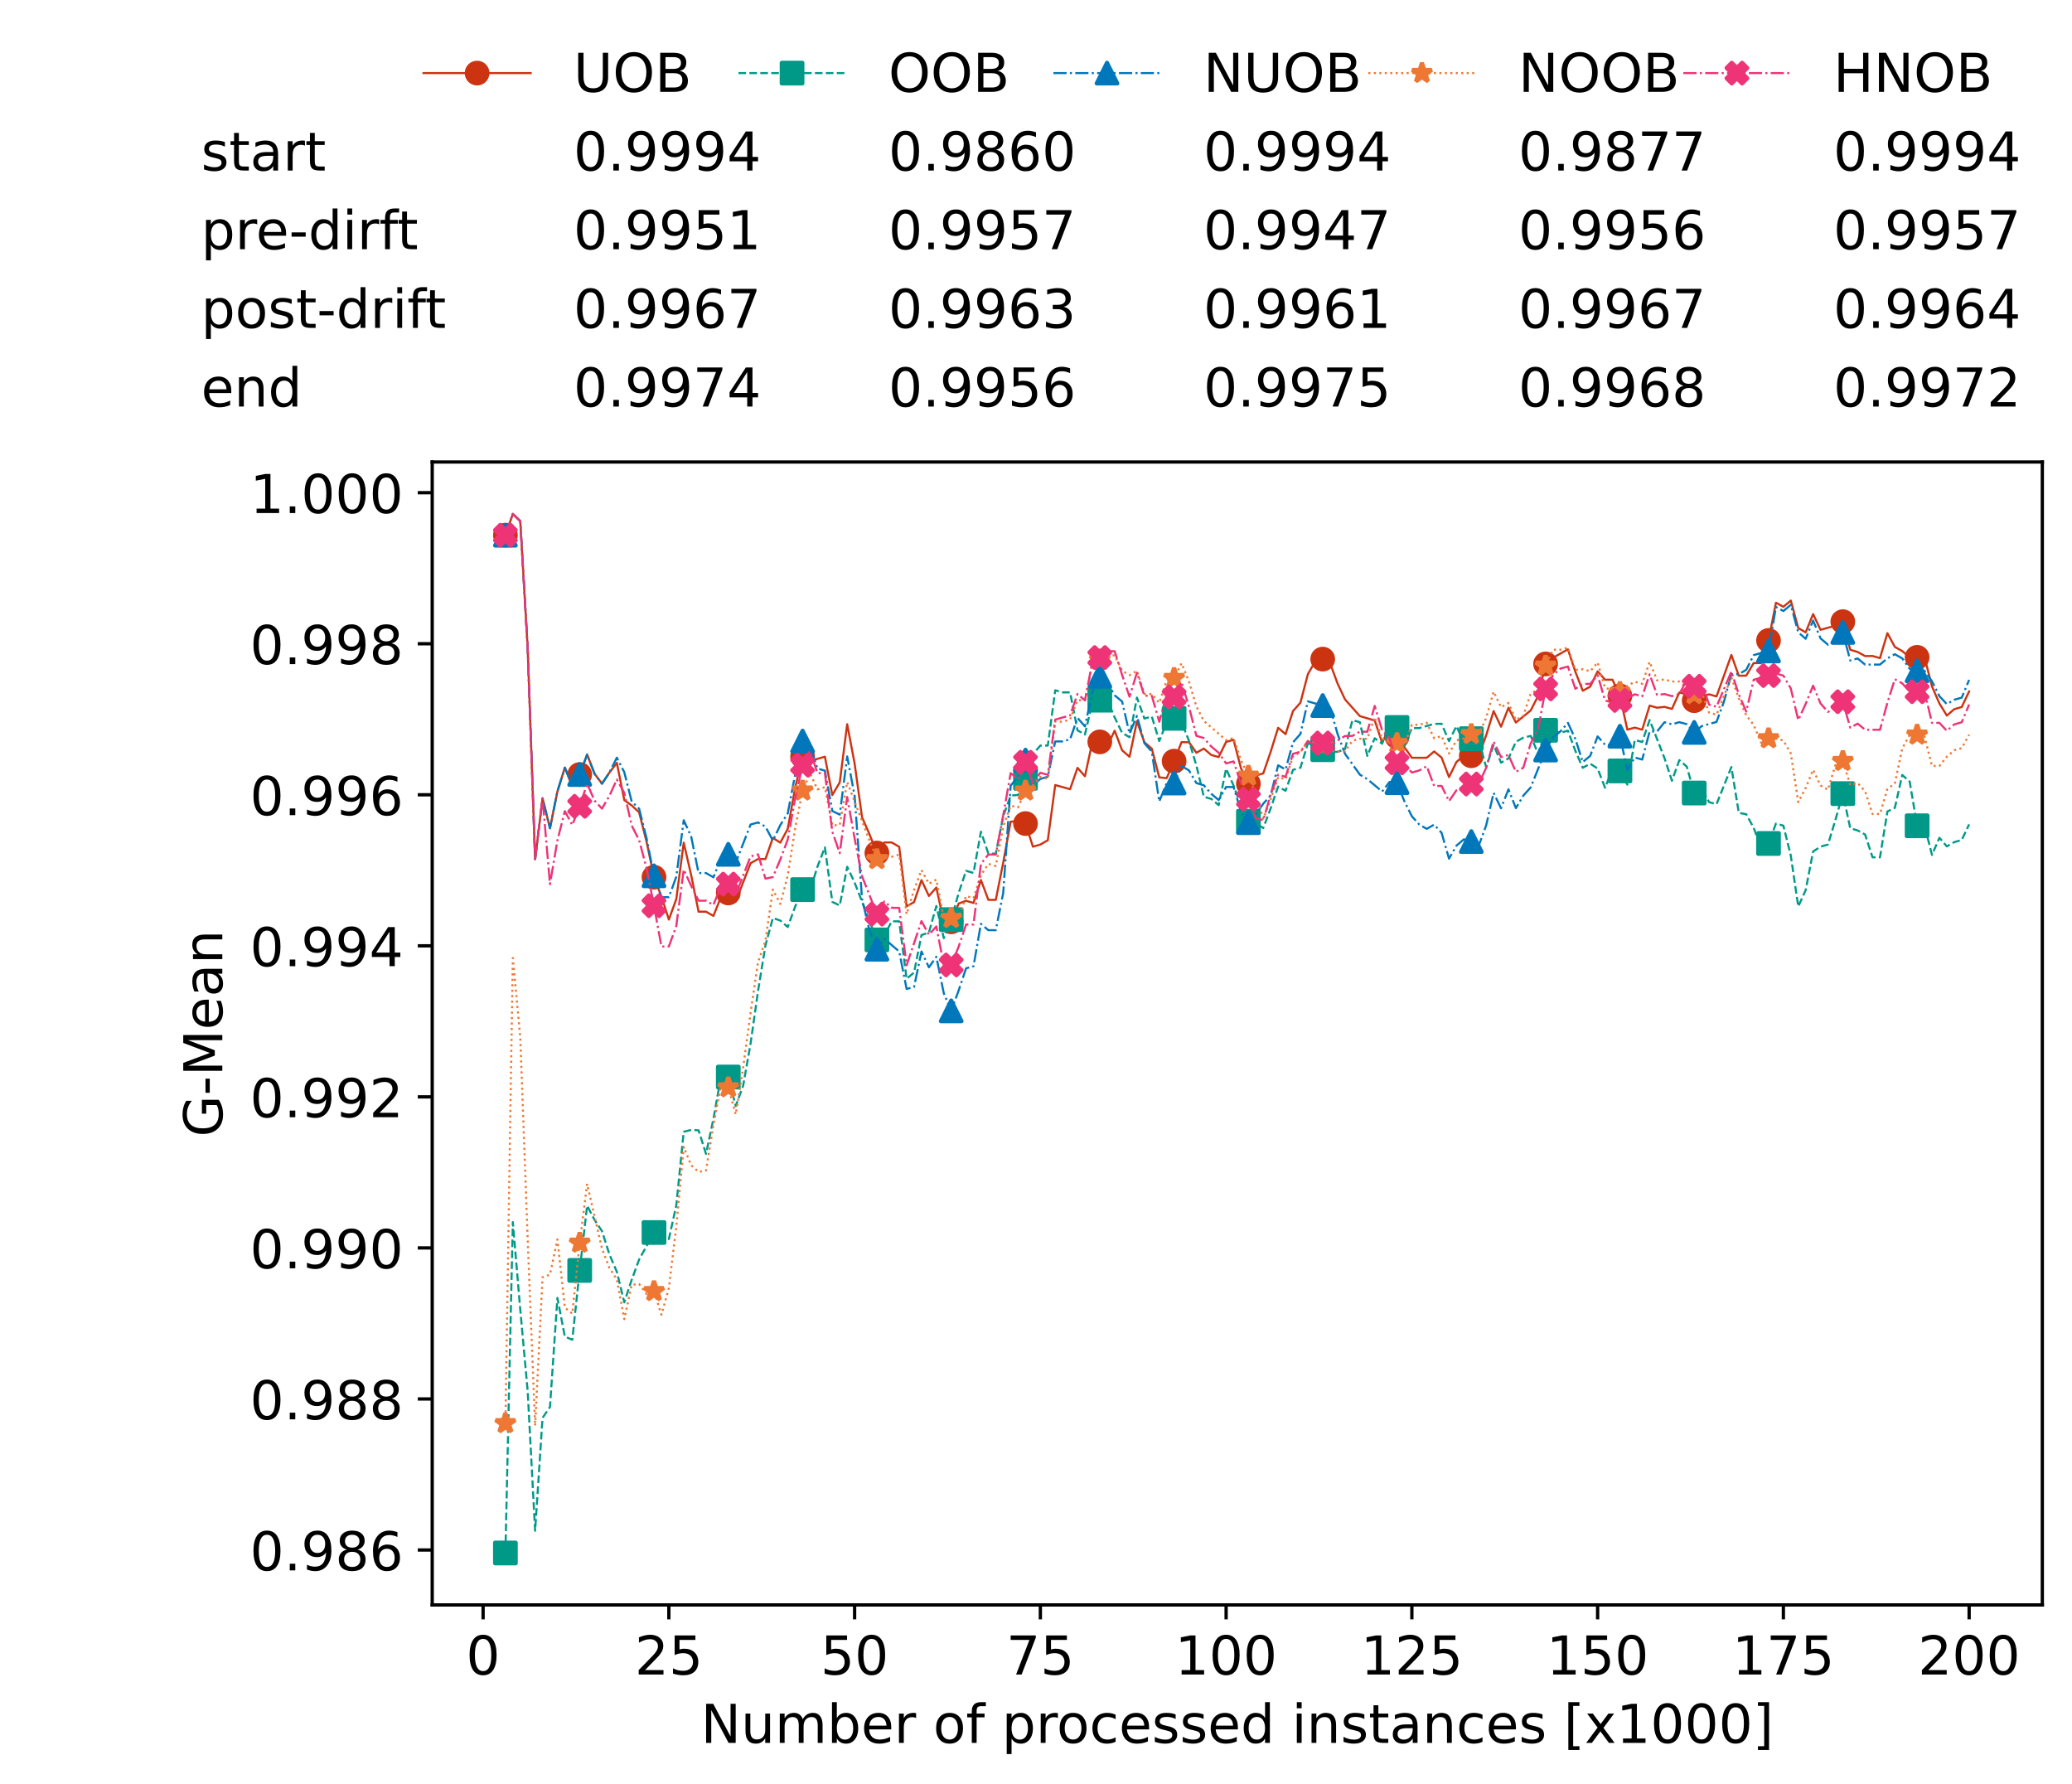 <?xml version="1.0" encoding="utf-8" standalone="no"?>
<!DOCTYPE svg PUBLIC "-//W3C//DTD SVG 1.1//EN"
  "http://www.w3.org/Graphics/SVG/1.1/DTD/svg11.dtd">
<!-- Created with matplotlib (https://matplotlib.org/) -->
<svg height="432.615pt" version="1.1" viewBox="0 0 502.65 432.615" width="502.65pt" xmlns="http://www.w3.org/2000/svg" xmlns:xlink="http://www.w3.org/1999/xlink">
 <defs>
  <style type="text/css">*{stroke-linecap:butt;stroke-linejoin:round;}</style>
 </defs>
 <g id="figure_1">
  <g id="patch_1">
   <path d="M 0 432.615 
L 502.65 432.615 
L 502.65 0 
L 0 0 
z
" style="fill:#ffffff;"/>
  </g>
  <g id="axes_1">
   <g id="patch_2">
    <path d="M 104.85 389.252 
L 495.45 389.252 
L 495.45 112.052 
L 104.85 112.052 
z
" style="fill:#ffffff;"/>
   </g>
   <g id="matplotlib.axis_1">
    <g id="xtick_1">
     <g id="line2d_1">
      <defs>
       <path d="M 0 0 
L 0 3.5 
" id="maacf44d80d" style="stroke:#000000;stroke-width:0.8;"/>
      </defs>
      <g>
       <use style="stroke:#000000;stroke-width:0.8;" x="117.197" xlink:href="#maacf44d80d" y="389.252"/>
      </g>
     </g>
     <g id="text_1">
      <!-- 0 -->
      <g transform="translate(113.061 406.13)scale(0.13 -0.13)">
       <defs>
        <path d="M 31.781 66.406 
Q 24.172 66.406 20.328 58.906 
Q 16.5 51.422 16.5 36.375 
Q 16.5 21.391 20.328 13.891 
Q 24.172 6.391 31.781 6.391 
Q 39.453 6.391 43.281 13.891 
Q 47.125 21.391 47.125 36.375 
Q 47.125 51.422 43.281 58.906 
Q 39.453 66.406 31.781 66.406 
z
M 31.781 74.219 
Q 44.047 74.219 50.516 64.516 
Q 56.984 54.828 56.984 36.375 
Q 56.984 17.969 50.516 8.266 
Q 44.047 -1.422 31.781 -1.422 
Q 19.531 -1.422 13.062 8.266 
Q 6.594 17.969 6.594 36.375 
Q 6.594 54.828 13.062 64.516 
Q 19.531 74.219 31.781 74.219 
z
" id="DejaVuSans-48"/>
       </defs>
       <use xlink:href="#DejaVuSans-48"/>
      </g>
     </g>
    </g>
    <g id="xtick_2">
     <g id="line2d_2">
      <g>
       <use style="stroke:#000000;stroke-width:0.8;" x="162.259" xlink:href="#maacf44d80d" y="389.252"/>
      </g>
     </g>
     <g id="text_2">
      <!-- 25 -->
      <g transform="translate(153.988 406.13)scale(0.13 -0.13)">
       <defs>
        <path d="M 19.188 8.297 
L 53.609 8.297 
L 53.609 0 
L 7.328 0 
L 7.328 8.297 
Q 12.938 14.109 22.625 23.891 
Q 32.328 33.688 34.812 36.531 
Q 39.547 41.844 41.422 45.531 
Q 43.312 49.219 43.312 52.781 
Q 43.312 58.594 39.234 62.25 
Q 35.156 65.922 28.609 65.922 
Q 23.969 65.922 18.812 64.312 
Q 13.672 62.703 7.812 59.422 
L 7.812 69.391 
Q 13.766 71.781 18.938 73 
Q 24.125 74.219 28.422 74.219 
Q 39.75 74.219 46.484 68.547 
Q 53.219 62.891 53.219 53.422 
Q 53.219 48.922 51.531 44.891 
Q 49.859 40.875 45.406 35.406 
Q 44.188 33.984 37.641 27.219 
Q 31.109 20.453 19.188 8.297 
z
" id="DejaVuSans-50"/>
        <path d="M 10.797 72.906 
L 49.516 72.906 
L 49.516 64.594 
L 19.828 64.594 
L 19.828 46.734 
Q 21.969 47.469 24.109 47.828 
Q 26.266 48.188 28.422 48.188 
Q 40.625 48.188 47.75 41.5 
Q 54.891 34.812 54.891 23.391 
Q 54.891 11.625 47.562 5.094 
Q 40.234 -1.422 26.906 -1.422 
Q 22.312 -1.422 17.547 -0.641 
Q 12.797 0.141 7.719 1.703 
L 7.719 11.625 
Q 12.109 9.234 16.797 8.062 
Q 21.484 6.891 26.703 6.891 
Q 35.156 6.891 40.078 11.328 
Q 45.016 15.766 45.016 23.391 
Q 45.016 31 40.078 35.438 
Q 35.156 39.891 26.703 39.891 
Q 22.75 39.891 18.812 39.016 
Q 14.891 38.141 10.797 36.281 
z
" id="DejaVuSans-53"/>
       </defs>
       <use xlink:href="#DejaVuSans-50"/>
       <use x="63.623" xlink:href="#DejaVuSans-53"/>
      </g>
     </g>
    </g>
    <g id="xtick_3">
     <g id="line2d_3">
      <g>
       <use style="stroke:#000000;stroke-width:0.8;" x="207.322" xlink:href="#maacf44d80d" y="389.252"/>
      </g>
     </g>
     <g id="text_3">
      <!-- 50 -->
      <g transform="translate(199.05 406.13)scale(0.13 -0.13)">
       <use xlink:href="#DejaVuSans-53"/>
       <use x="63.623" xlink:href="#DejaVuSans-48"/>
      </g>
     </g>
    </g>
    <g id="xtick_4">
     <g id="line2d_4">
      <g>
       <use style="stroke:#000000;stroke-width:0.8;" x="252.384" xlink:href="#maacf44d80d" y="389.252"/>
      </g>
     </g>
     <g id="text_4">
      <!-- 75 -->
      <g transform="translate(244.113 406.13)scale(0.13 -0.13)">
       <defs>
        <path d="M 8.203 72.906 
L 55.078 72.906 
L 55.078 68.703 
L 28.609 0 
L 18.312 0 
L 43.219 64.594 
L 8.203 64.594 
z
" id="DejaVuSans-55"/>
       </defs>
       <use xlink:href="#DejaVuSans-55"/>
       <use x="63.623" xlink:href="#DejaVuSans-53"/>
      </g>
     </g>
    </g>
    <g id="xtick_5">
     <g id="line2d_5">
      <g>
       <use style="stroke:#000000;stroke-width:0.8;" x="297.446" xlink:href="#maacf44d80d" y="389.252"/>
      </g>
     </g>
     <g id="text_5">
      <!-- 100 -->
      <g transform="translate(285.039 406.13)scale(0.13 -0.13)">
       <defs>
        <path d="M 12.406 8.297 
L 28.516 8.297 
L 28.516 63.922 
L 10.984 60.406 
L 10.984 69.391 
L 28.422 72.906 
L 38.281 72.906 
L 38.281 8.297 
L 54.391 8.297 
L 54.391 0 
L 12.406 0 
z
" id="DejaVuSans-49"/>
       </defs>
       <use xlink:href="#DejaVuSans-49"/>
       <use x="63.623" xlink:href="#DejaVuSans-48"/>
       <use x="127.246" xlink:href="#DejaVuSans-48"/>
      </g>
     </g>
    </g>
    <g id="xtick_6">
     <g id="line2d_6">
      <g>
       <use style="stroke:#000000;stroke-width:0.8;" x="342.509" xlink:href="#maacf44d80d" y="389.252"/>
      </g>
     </g>
     <g id="text_6">
      <!-- 125 -->
      <g transform="translate(330.102 406.13)scale(0.13 -0.13)">
       <use xlink:href="#DejaVuSans-49"/>
       <use x="63.623" xlink:href="#DejaVuSans-50"/>
       <use x="127.246" xlink:href="#DejaVuSans-53"/>
      </g>
     </g>
    </g>
    <g id="xtick_7">
     <g id="line2d_7">
      <g>
       <use style="stroke:#000000;stroke-width:0.8;" x="387.571" xlink:href="#maacf44d80d" y="389.252"/>
      </g>
     </g>
     <g id="text_7">
      <!-- 150 -->
      <g transform="translate(375.164 406.13)scale(0.13 -0.13)">
       <use xlink:href="#DejaVuSans-49"/>
       <use x="63.623" xlink:href="#DejaVuSans-53"/>
       <use x="127.246" xlink:href="#DejaVuSans-48"/>
      </g>
     </g>
    </g>
    <g id="xtick_8">
     <g id="line2d_8">
      <g>
       <use style="stroke:#000000;stroke-width:0.8;" x="432.633" xlink:href="#maacf44d80d" y="389.252"/>
      </g>
     </g>
     <g id="text_8">
      <!-- 175 -->
      <g transform="translate(420.226 406.13)scale(0.13 -0.13)">
       <use xlink:href="#DejaVuSans-49"/>
       <use x="63.623" xlink:href="#DejaVuSans-55"/>
       <use x="127.246" xlink:href="#DejaVuSans-53"/>
      </g>
     </g>
    </g>
    <g id="xtick_9">
     <g id="line2d_9">
      <g>
       <use style="stroke:#000000;stroke-width:0.8;" x="477.695" xlink:href="#maacf44d80d" y="389.252"/>
      </g>
     </g>
     <g id="text_9">
      <!-- 200 -->
      <g transform="translate(465.289 406.13)scale(0.13 -0.13)">
       <use xlink:href="#DejaVuSans-50"/>
       <use x="63.623" xlink:href="#DejaVuSans-48"/>
       <use x="127.246" xlink:href="#DejaVuSans-48"/>
      </g>
     </g>
    </g>
    <g id="text_10">
     <!-- Number of processed instances [x1000] -->
     <g transform="translate(170.025 422.711)scale(0.13 -0.13)">
      <defs>
       <path d="M 9.812 72.906 
L 23.094 72.906 
L 55.422 11.922 
L 55.422 72.906 
L 64.984 72.906 
L 64.984 0 
L 51.703 0 
L 19.391 60.984 
L 19.391 0 
L 9.812 0 
z
" id="DejaVuSans-78"/>
       <path d="M 8.5 21.578 
L 8.5 54.688 
L 17.484 54.688 
L 17.484 21.922 
Q 17.484 14.156 20.5 10.266 
Q 23.531 6.391 29.594 6.391 
Q 36.859 6.391 41.078 11.031 
Q 45.312 15.672 45.312 23.688 
L 45.312 54.688 
L 54.297 54.688 
L 54.297 0 
L 45.312 0 
L 45.312 8.406 
Q 42.047 3.422 37.719 1 
Q 33.406 -1.422 27.688 -1.422 
Q 18.266 -1.422 13.375 4.438 
Q 8.5 10.297 8.5 21.578 
z
M 31.109 56 
z
" id="DejaVuSans-117"/>
       <path d="M 52 44.188 
Q 55.375 50.25 60.062 53.125 
Q 64.75 56 71.094 56 
Q 79.641 56 84.281 50.016 
Q 88.922 44.047 88.922 33.016 
L 88.922 0 
L 79.891 0 
L 79.891 32.719 
Q 79.891 40.578 77.094 44.375 
Q 74.312 48.188 68.609 48.188 
Q 61.625 48.188 57.562 43.547 
Q 53.516 38.922 53.516 30.906 
L 53.516 0 
L 44.484 0 
L 44.484 32.719 
Q 44.484 40.625 41.703 44.406 
Q 38.922 48.188 33.109 48.188 
Q 26.219 48.188 22.156 43.531 
Q 18.109 38.875 18.109 30.906 
L 18.109 0 
L 9.078 0 
L 9.078 54.688 
L 18.109 54.688 
L 18.109 46.188 
Q 21.188 51.219 25.484 53.609 
Q 29.781 56 35.688 56 
Q 41.656 56 45.828 52.969 
Q 50 49.953 52 44.188 
z
" id="DejaVuSans-109"/>
       <path d="M 48.688 27.297 
Q 48.688 37.203 44.609 42.844 
Q 40.531 48.484 33.406 48.484 
Q 26.266 48.484 22.188 42.844 
Q 18.109 37.203 18.109 27.297 
Q 18.109 17.391 22.188 11.75 
Q 26.266 6.109 33.406 6.109 
Q 40.531 6.109 44.609 11.75 
Q 48.688 17.391 48.688 27.297 
z
M 18.109 46.391 
Q 20.953 51.266 25.266 53.625 
Q 29.594 56 35.594 56 
Q 45.562 56 51.781 48.094 
Q 58.016 40.188 58.016 27.297 
Q 58.016 14.406 51.781 6.484 
Q 45.562 -1.422 35.594 -1.422 
Q 29.594 -1.422 25.266 0.953 
Q 20.953 3.328 18.109 8.203 
L 18.109 0 
L 9.078 0 
L 9.078 75.984 
L 18.109 75.984 
z
" id="DejaVuSans-98"/>
       <path d="M 56.203 29.594 
L 56.203 25.203 
L 14.891 25.203 
Q 15.484 15.922 20.484 11.062 
Q 25.484 6.203 34.422 6.203 
Q 39.594 6.203 44.453 7.469 
Q 49.312 8.734 54.109 11.281 
L 54.109 2.781 
Q 49.266 0.734 44.188 -0.344 
Q 39.109 -1.422 33.891 -1.422 
Q 20.797 -1.422 13.156 6.188 
Q 5.516 13.812 5.516 26.812 
Q 5.516 40.234 12.766 48.109 
Q 20.016 56 32.328 56 
Q 43.359 56 49.781 48.891 
Q 56.203 41.797 56.203 29.594 
z
M 47.219 32.234 
Q 47.125 39.594 43.094 43.984 
Q 39.062 48.391 32.422 48.391 
Q 24.906 48.391 20.391 44.141 
Q 15.875 39.891 15.188 32.172 
z
" id="DejaVuSans-101"/>
       <path d="M 41.109 46.297 
Q 39.594 47.172 37.812 47.578 
Q 36.031 48 33.891 48 
Q 26.266 48 22.188 43.047 
Q 18.109 38.094 18.109 28.812 
L 18.109 0 
L 9.078 0 
L 9.078 54.688 
L 18.109 54.688 
L 18.109 46.188 
Q 20.953 51.172 25.484 53.578 
Q 30.031 56 36.531 56 
Q 37.453 56 38.578 55.875 
Q 39.703 55.766 41.062 55.516 
z
" id="DejaVuSans-114"/>
       <path id="DejaVuSans-32"/>
       <path d="M 30.609 48.391 
Q 23.391 48.391 19.188 42.75 
Q 14.984 37.109 14.984 27.297 
Q 14.984 17.484 19.156 11.844 
Q 23.344 6.203 30.609 6.203 
Q 37.797 6.203 41.984 11.859 
Q 46.188 17.531 46.188 27.297 
Q 46.188 37.016 41.984 42.703 
Q 37.797 48.391 30.609 48.391 
z
M 30.609 56 
Q 42.328 56 49.016 48.375 
Q 55.719 40.766 55.719 27.297 
Q 55.719 13.875 49.016 6.219 
Q 42.328 -1.422 30.609 -1.422 
Q 18.844 -1.422 12.172 6.219 
Q 5.516 13.875 5.516 27.297 
Q 5.516 40.766 12.172 48.375 
Q 18.844 56 30.609 56 
z
" id="DejaVuSans-111"/>
       <path d="M 37.109 75.984 
L 37.109 68.5 
L 28.516 68.5 
Q 23.688 68.5 21.797 66.547 
Q 19.922 64.594 19.922 59.516 
L 19.922 54.688 
L 34.719 54.688 
L 34.719 47.703 
L 19.922 47.703 
L 19.922 0 
L 10.891 0 
L 10.891 47.703 
L 2.297 47.703 
L 2.297 54.688 
L 10.891 54.688 
L 10.891 58.5 
Q 10.891 67.625 15.141 71.797 
Q 19.391 75.984 28.609 75.984 
z
" id="DejaVuSans-102"/>
       <path d="M 18.109 8.203 
L 18.109 -20.797 
L 9.078 -20.797 
L 9.078 54.688 
L 18.109 54.688 
L 18.109 46.391 
Q 20.953 51.266 25.266 53.625 
Q 29.594 56 35.594 56 
Q 45.562 56 51.781 48.094 
Q 58.016 40.188 58.016 27.297 
Q 58.016 14.406 51.781 6.484 
Q 45.562 -1.422 35.594 -1.422 
Q 29.594 -1.422 25.266 0.953 
Q 20.953 3.328 18.109 8.203 
z
M 48.688 27.297 
Q 48.688 37.203 44.609 42.844 
Q 40.531 48.484 33.406 48.484 
Q 26.266 48.484 22.188 42.844 
Q 18.109 37.203 18.109 27.297 
Q 18.109 17.391 22.188 11.75 
Q 26.266 6.109 33.406 6.109 
Q 40.531 6.109 44.609 11.75 
Q 48.688 17.391 48.688 27.297 
z
" id="DejaVuSans-112"/>
       <path d="M 48.781 52.594 
L 48.781 44.188 
Q 44.969 46.297 41.141 47.344 
Q 37.312 48.391 33.406 48.391 
Q 24.656 48.391 19.812 42.844 
Q 14.984 37.312 14.984 27.297 
Q 14.984 17.281 19.812 11.734 
Q 24.656 6.203 33.406 6.203 
Q 37.312 6.203 41.141 7.25 
Q 44.969 8.297 48.781 10.406 
L 48.781 2.094 
Q 45.016 0.344 40.984 -0.531 
Q 36.969 -1.422 32.422 -1.422 
Q 20.062 -1.422 12.781 6.344 
Q 5.516 14.109 5.516 27.297 
Q 5.516 40.672 12.859 48.328 
Q 20.219 56 33.016 56 
Q 37.156 56 41.109 55.141 
Q 45.062 54.297 48.781 52.594 
z
" id="DejaVuSans-99"/>
       <path d="M 44.281 53.078 
L 44.281 44.578 
Q 40.484 46.531 36.375 47.5 
Q 32.281 48.484 27.875 48.484 
Q 21.188 48.484 17.844 46.438 
Q 14.5 44.391 14.5 40.281 
Q 14.5 37.156 16.891 35.375 
Q 19.281 33.594 26.516 31.984 
L 29.594 31.297 
Q 39.156 29.25 43.188 25.516 
Q 47.219 21.781 47.219 15.094 
Q 47.219 7.469 41.188 3.016 
Q 35.156 -1.422 24.609 -1.422 
Q 20.219 -1.422 15.453 -0.562 
Q 10.688 0.297 5.422 2 
L 5.422 11.281 
Q 10.406 8.688 15.234 7.391 
Q 20.062 6.109 24.812 6.109 
Q 31.156 6.109 34.562 8.281 
Q 37.984 10.453 37.984 14.406 
Q 37.984 18.062 35.516 20.016 
Q 33.062 21.969 24.703 23.781 
L 21.578 24.516 
Q 13.234 26.266 9.516 29.906 
Q 5.812 33.547 5.812 39.891 
Q 5.812 47.609 11.281 51.797 
Q 16.75 56 26.812 56 
Q 31.781 56 36.172 55.266 
Q 40.578 54.547 44.281 53.078 
z
" id="DejaVuSans-115"/>
       <path d="M 45.406 46.391 
L 45.406 75.984 
L 54.391 75.984 
L 54.391 0 
L 45.406 0 
L 45.406 8.203 
Q 42.578 3.328 38.25 0.953 
Q 33.938 -1.422 27.875 -1.422 
Q 17.969 -1.422 11.734 6.484 
Q 5.516 14.406 5.516 27.297 
Q 5.516 40.188 11.734 48.094 
Q 17.969 56 27.875 56 
Q 33.938 56 38.25 53.625 
Q 42.578 51.266 45.406 46.391 
z
M 14.797 27.297 
Q 14.797 17.391 18.875 11.75 
Q 22.953 6.109 30.078 6.109 
Q 37.203 6.109 41.297 11.75 
Q 45.406 17.391 45.406 27.297 
Q 45.406 37.203 41.297 42.844 
Q 37.203 48.484 30.078 48.484 
Q 22.953 48.484 18.875 42.844 
Q 14.797 37.203 14.797 27.297 
z
" id="DejaVuSans-100"/>
       <path d="M 9.422 54.688 
L 18.406 54.688 
L 18.406 0 
L 9.422 0 
z
M 9.422 75.984 
L 18.406 75.984 
L 18.406 64.594 
L 9.422 64.594 
z
" id="DejaVuSans-105"/>
       <path d="M 54.891 33.016 
L 54.891 0 
L 45.906 0 
L 45.906 32.719 
Q 45.906 40.484 42.875 44.328 
Q 39.844 48.188 33.797 48.188 
Q 26.516 48.188 22.312 43.547 
Q 18.109 38.922 18.109 30.906 
L 18.109 0 
L 9.078 0 
L 9.078 54.688 
L 18.109 54.688 
L 18.109 46.188 
Q 21.344 51.125 25.703 53.562 
Q 30.078 56 35.797 56 
Q 45.219 56 50.047 50.172 
Q 54.891 44.344 54.891 33.016 
z
" id="DejaVuSans-110"/>
       <path d="M 18.312 70.219 
L 18.312 54.688 
L 36.812 54.688 
L 36.812 47.703 
L 18.312 47.703 
L 18.312 18.016 
Q 18.312 11.328 20.141 9.422 
Q 21.969 7.516 27.594 7.516 
L 36.812 7.516 
L 36.812 0 
L 27.594 0 
Q 17.188 0 13.234 3.875 
Q 9.281 7.766 9.281 18.016 
L 9.281 47.703 
L 2.688 47.703 
L 2.688 54.688 
L 9.281 54.688 
L 9.281 70.219 
z
" id="DejaVuSans-116"/>
       <path d="M 34.281 27.484 
Q 23.391 27.484 19.188 25 
Q 14.984 22.516 14.984 16.5 
Q 14.984 11.719 18.141 8.906 
Q 21.297 6.109 26.703 6.109 
Q 34.188 6.109 38.703 11.406 
Q 43.219 16.703 43.219 25.484 
L 43.219 27.484 
z
M 52.203 31.203 
L 52.203 0 
L 43.219 0 
L 43.219 8.297 
Q 40.141 3.328 35.547 0.953 
Q 30.953 -1.422 24.312 -1.422 
Q 15.922 -1.422 10.953 3.297 
Q 6 8.016 6 15.922 
Q 6 25.141 12.172 29.828 
Q 18.359 34.516 30.609 34.516 
L 43.219 34.516 
L 43.219 35.406 
Q 43.219 41.609 39.141 45 
Q 35.062 48.391 27.688 48.391 
Q 23 48.391 18.547 47.266 
Q 14.109 46.141 10.016 43.891 
L 10.016 52.203 
Q 14.938 54.109 19.578 55.047 
Q 24.219 56 28.609 56 
Q 40.484 56 46.344 49.844 
Q 52.203 43.703 52.203 31.203 
z
" id="DejaVuSans-97"/>
       <path d="M 8.594 75.984 
L 29.297 75.984 
L 29.297 69 
L 17.578 69 
L 17.578 -6.203 
L 29.297 -6.203 
L 29.297 -13.188 
L 8.594 -13.188 
z
" id="DejaVuSans-91"/>
       <path d="M 54.891 54.688 
L 35.109 28.078 
L 55.906 0 
L 45.312 0 
L 29.391 21.484 
L 13.484 0 
L 2.875 0 
L 24.125 28.609 
L 4.688 54.688 
L 15.281 54.688 
L 29.781 35.203 
L 44.281 54.688 
z
" id="DejaVuSans-120"/>
       <path d="M 30.422 75.984 
L 30.422 -13.188 
L 9.719 -13.188 
L 9.719 -6.203 
L 21.391 -6.203 
L 21.391 69 
L 9.719 69 
L 9.719 75.984 
z
" id="DejaVuSans-93"/>
      </defs>
      <use xlink:href="#DejaVuSans-78"/>
      <use x="74.805" xlink:href="#DejaVuSans-117"/>
      <use x="138.184" xlink:href="#DejaVuSans-109"/>
      <use x="235.596" xlink:href="#DejaVuSans-98"/>
      <use x="299.072" xlink:href="#DejaVuSans-101"/>
      <use x="360.596" xlink:href="#DejaVuSans-114"/>
      <use x="401.709" xlink:href="#DejaVuSans-32"/>
      <use x="433.496" xlink:href="#DejaVuSans-111"/>
      <use x="494.678" xlink:href="#DejaVuSans-102"/>
      <use x="529.883" xlink:href="#DejaVuSans-32"/>
      <use x="561.67" xlink:href="#DejaVuSans-112"/>
      <use x="625.146" xlink:href="#DejaVuSans-114"/>
      <use x="664.01" xlink:href="#DejaVuSans-111"/>
      <use x="725.191" xlink:href="#DejaVuSans-99"/>
      <use x="780.172" xlink:href="#DejaVuSans-101"/>
      <use x="841.695" xlink:href="#DejaVuSans-115"/>
      <use x="893.795" xlink:href="#DejaVuSans-115"/>
      <use x="945.895" xlink:href="#DejaVuSans-101"/>
      <use x="1007.418" xlink:href="#DejaVuSans-100"/>
      <use x="1070.895" xlink:href="#DejaVuSans-32"/>
      <use x="1102.682" xlink:href="#DejaVuSans-105"/>
      <use x="1130.465" xlink:href="#DejaVuSans-110"/>
      <use x="1193.844" xlink:href="#DejaVuSans-115"/>
      <use x="1245.943" xlink:href="#DejaVuSans-116"/>
      <use x="1285.152" xlink:href="#DejaVuSans-97"/>
      <use x="1346.432" xlink:href="#DejaVuSans-110"/>
      <use x="1409.811" xlink:href="#DejaVuSans-99"/>
      <use x="1464.791" xlink:href="#DejaVuSans-101"/>
      <use x="1526.314" xlink:href="#DejaVuSans-115"/>
      <use x="1578.414" xlink:href="#DejaVuSans-32"/>
      <use x="1610.201" xlink:href="#DejaVuSans-91"/>
      <use x="1649.215" xlink:href="#DejaVuSans-120"/>
      <use x="1708.395" xlink:href="#DejaVuSans-49"/>
      <use x="1772.018" xlink:href="#DejaVuSans-48"/>
      <use x="1835.641" xlink:href="#DejaVuSans-48"/>
      <use x="1899.264" xlink:href="#DejaVuSans-48"/>
      <use x="1962.887" xlink:href="#DejaVuSans-93"/>
     </g>
    </g>
   </g>
   <g id="matplotlib.axis_2">
    <g id="ytick_1">
     <g id="line2d_10">
      <defs>
       <path d="M 0 0 
L -3.5 0 
" id="m8332037092" style="stroke:#000000;stroke-width:0.8;"/>
      </defs>
      <g>
       <use style="stroke:#000000;stroke-width:0.8;" x="104.85" xlink:href="#m8332037092" y="375.93"/>
      </g>
     </g>
     <g id="text_11">
      <!-- 0.986 -->
      <g transform="translate(60.633 380.869)scale(0.13 -0.13)">
       <defs>
        <path d="M 10.688 12.406 
L 21 12.406 
L 21 0 
L 10.688 0 
z
" id="DejaVuSans-46"/>
        <path d="M 10.984 1.516 
L 10.984 10.5 
Q 14.703 8.734 18.5 7.812 
Q 22.312 6.891 25.984 6.891 
Q 35.75 6.891 40.891 13.453 
Q 46.047 20.016 46.781 33.406 
Q 43.953 29.203 39.594 26.953 
Q 35.25 24.703 29.984 24.703 
Q 19.047 24.703 12.672 31.312 
Q 6.297 37.938 6.297 49.422 
Q 6.297 60.641 12.938 67.422 
Q 19.578 74.219 30.609 74.219 
Q 43.266 74.219 49.922 64.516 
Q 56.594 54.828 56.594 36.375 
Q 56.594 19.141 48.406 8.859 
Q 40.234 -1.422 26.422 -1.422 
Q 22.703 -1.422 18.891 -0.688 
Q 15.094 0.047 10.984 1.516 
z
M 30.609 32.422 
Q 37.25 32.422 41.125 36.953 
Q 45.016 41.5 45.016 49.422 
Q 45.016 57.281 41.125 61.844 
Q 37.25 66.406 30.609 66.406 
Q 23.969 66.406 20.094 61.844 
Q 16.219 57.281 16.219 49.422 
Q 16.219 41.5 20.094 36.953 
Q 23.969 32.422 30.609 32.422 
z
" id="DejaVuSans-57"/>
        <path d="M 31.781 34.625 
Q 24.75 34.625 20.719 30.859 
Q 16.703 27.094 16.703 20.516 
Q 16.703 13.922 20.719 10.156 
Q 24.75 6.391 31.781 6.391 
Q 38.812 6.391 42.859 10.172 
Q 46.922 13.969 46.922 20.516 
Q 46.922 27.094 42.891 30.859 
Q 38.875 34.625 31.781 34.625 
z
M 21.922 38.812 
Q 15.578 40.375 12.031 44.719 
Q 8.5 49.078 8.5 55.328 
Q 8.5 64.062 14.719 69.141 
Q 20.953 74.219 31.781 74.219 
Q 42.672 74.219 48.875 69.141 
Q 55.078 64.062 55.078 55.328 
Q 55.078 49.078 51.531 44.719 
Q 48 40.375 41.703 38.812 
Q 48.828 37.156 52.797 32.312 
Q 56.781 27.484 56.781 20.516 
Q 56.781 9.906 50.312 4.234 
Q 43.844 -1.422 31.781 -1.422 
Q 19.734 -1.422 13.25 4.234 
Q 6.781 9.906 6.781 20.516 
Q 6.781 27.484 10.781 32.312 
Q 14.797 37.156 21.922 38.812 
z
M 18.312 54.391 
Q 18.312 48.734 21.844 45.562 
Q 25.391 42.391 31.781 42.391 
Q 38.141 42.391 41.719 45.562 
Q 45.312 48.734 45.312 54.391 
Q 45.312 60.062 41.719 63.234 
Q 38.141 66.406 31.781 66.406 
Q 25.391 66.406 21.844 63.234 
Q 18.312 60.062 18.312 54.391 
z
" id="DejaVuSans-56"/>
        <path d="M 33.016 40.375 
Q 26.375 40.375 22.484 35.828 
Q 18.609 31.297 18.609 23.391 
Q 18.609 15.531 22.484 10.953 
Q 26.375 6.391 33.016 6.391 
Q 39.656 6.391 43.531 10.953 
Q 47.406 15.531 47.406 23.391 
Q 47.406 31.297 43.531 35.828 
Q 39.656 40.375 33.016 40.375 
z
M 52.594 71.297 
L 52.594 62.312 
Q 48.875 64.062 45.094 64.984 
Q 41.312 65.922 37.594 65.922 
Q 27.828 65.922 22.672 59.328 
Q 17.531 52.734 16.797 39.406 
Q 19.672 43.656 24.016 45.922 
Q 28.375 48.188 33.594 48.188 
Q 44.578 48.188 50.953 41.516 
Q 57.328 34.859 57.328 23.391 
Q 57.328 12.156 50.688 5.359 
Q 44.047 -1.422 33.016 -1.422 
Q 20.359 -1.422 13.672 8.266 
Q 6.984 17.969 6.984 36.375 
Q 6.984 53.656 15.188 63.938 
Q 23.391 74.219 37.203 74.219 
Q 40.922 74.219 44.703 73.484 
Q 48.484 72.75 52.594 71.297 
z
" id="DejaVuSans-54"/>
       </defs>
       <use xlink:href="#DejaVuSans-48"/>
       <use x="63.623" xlink:href="#DejaVuSans-46"/>
       <use x="95.41" xlink:href="#DejaVuSans-57"/>
       <use x="159.033" xlink:href="#DejaVuSans-56"/>
       <use x="222.656" xlink:href="#DejaVuSans-54"/>
      </g>
     </g>
    </g>
    <g id="ytick_2">
     <g id="line2d_11">
      <g>
       <use style="stroke:#000000;stroke-width:0.8;" x="104.85" xlink:href="#m8332037092" y="339.296"/>
      </g>
     </g>
     <g id="text_12">
      <!-- 0.988 -->
      <g transform="translate(60.633 344.235)scale(0.13 -0.13)">
       <use xlink:href="#DejaVuSans-48"/>
       <use x="63.623" xlink:href="#DejaVuSans-46"/>
       <use x="95.41" xlink:href="#DejaVuSans-57"/>
       <use x="159.033" xlink:href="#DejaVuSans-56"/>
       <use x="222.656" xlink:href="#DejaVuSans-56"/>
      </g>
     </g>
    </g>
    <g id="ytick_3">
     <g id="line2d_12">
      <g>
       <use style="stroke:#000000;stroke-width:0.8;" x="104.85" xlink:href="#m8332037092" y="302.663"/>
      </g>
     </g>
     <g id="text_13">
      <!-- 0.990 -->
      <g transform="translate(60.633 307.602)scale(0.13 -0.13)">
       <use xlink:href="#DejaVuSans-48"/>
       <use x="63.623" xlink:href="#DejaVuSans-46"/>
       <use x="95.41" xlink:href="#DejaVuSans-57"/>
       <use x="159.033" xlink:href="#DejaVuSans-57"/>
       <use x="222.656" xlink:href="#DejaVuSans-48"/>
      </g>
     </g>
    </g>
    <g id="ytick_4">
     <g id="line2d_13">
      <g>
       <use style="stroke:#000000;stroke-width:0.8;" x="104.85" xlink:href="#m8332037092" y="266.029"/>
      </g>
     </g>
     <g id="text_14">
      <!-- 0.992 -->
      <g transform="translate(60.633 270.968)scale(0.13 -0.13)">
       <use xlink:href="#DejaVuSans-48"/>
       <use x="63.623" xlink:href="#DejaVuSans-46"/>
       <use x="95.41" xlink:href="#DejaVuSans-57"/>
       <use x="159.033" xlink:href="#DejaVuSans-57"/>
       <use x="222.656" xlink:href="#DejaVuSans-50"/>
      </g>
     </g>
    </g>
    <g id="ytick_5">
     <g id="line2d_14">
      <g>
       <use style="stroke:#000000;stroke-width:0.8;" x="104.85" xlink:href="#m8332037092" y="229.395"/>
      </g>
     </g>
     <g id="text_15">
      <!-- 0.994 -->
      <g transform="translate(60.633 234.334)scale(0.13 -0.13)">
       <defs>
        <path d="M 37.797 64.312 
L 12.891 25.391 
L 37.797 25.391 
z
M 35.203 72.906 
L 47.609 72.906 
L 47.609 25.391 
L 58.016 25.391 
L 58.016 17.188 
L 47.609 17.188 
L 47.609 0 
L 37.797 0 
L 37.797 17.188 
L 4.891 17.188 
L 4.891 26.703 
z
" id="DejaVuSans-52"/>
       </defs>
       <use xlink:href="#DejaVuSans-48"/>
       <use x="63.623" xlink:href="#DejaVuSans-46"/>
       <use x="95.41" xlink:href="#DejaVuSans-57"/>
       <use x="159.033" xlink:href="#DejaVuSans-57"/>
       <use x="222.656" xlink:href="#DejaVuSans-52"/>
      </g>
     </g>
    </g>
    <g id="ytick_6">
     <g id="line2d_15">
      <g>
       <use style="stroke:#000000;stroke-width:0.8;" x="104.85" xlink:href="#m8332037092" y="192.761"/>
      </g>
     </g>
     <g id="text_16">
      <!-- 0.996 -->
      <g transform="translate(60.633 197.7)scale(0.13 -0.13)">
       <use xlink:href="#DejaVuSans-48"/>
       <use x="63.623" xlink:href="#DejaVuSans-46"/>
       <use x="95.41" xlink:href="#DejaVuSans-57"/>
       <use x="159.033" xlink:href="#DejaVuSans-57"/>
       <use x="222.656" xlink:href="#DejaVuSans-54"/>
      </g>
     </g>
    </g>
    <g id="ytick_7">
     <g id="line2d_16">
      <g>
       <use style="stroke:#000000;stroke-width:0.8;" x="104.85" xlink:href="#m8332037092" y="156.127"/>
      </g>
     </g>
     <g id="text_17">
      <!-- 0.998 -->
      <g transform="translate(60.633 161.066)scale(0.13 -0.13)">
       <use xlink:href="#DejaVuSans-48"/>
       <use x="63.623" xlink:href="#DejaVuSans-46"/>
       <use x="95.41" xlink:href="#DejaVuSans-57"/>
       <use x="159.033" xlink:href="#DejaVuSans-57"/>
       <use x="222.656" xlink:href="#DejaVuSans-56"/>
      </g>
     </g>
    </g>
    <g id="ytick_8">
     <g id="line2d_17">
      <g>
       <use style="stroke:#000000;stroke-width:0.8;" x="104.85" xlink:href="#m8332037092" y="119.494"/>
      </g>
     </g>
     <g id="text_18">
      <!-- 1.000 -->
      <g transform="translate(60.633 124.433)scale(0.13 -0.13)">
       <use xlink:href="#DejaVuSans-49"/>
       <use x="63.623" xlink:href="#DejaVuSans-46"/>
       <use x="95.41" xlink:href="#DejaVuSans-48"/>
       <use x="159.033" xlink:href="#DejaVuSans-48"/>
       <use x="222.656" xlink:href="#DejaVuSans-48"/>
      </g>
     </g>
    </g>
    <g id="text_19">
     <!-- G-Mean -->
     <g transform="translate(53.93 275.744)rotate(-90)scale(0.13 -0.13)">
      <defs>
       <path d="M 59.516 10.406 
L 59.516 29.984 
L 43.406 29.984 
L 43.406 38.094 
L 69.281 38.094 
L 69.281 6.781 
Q 63.578 2.734 56.688 0.656 
Q 49.812 -1.422 42 -1.422 
Q 24.906 -1.422 15.25 8.562 
Q 5.609 18.562 5.609 36.375 
Q 5.609 54.25 15.25 64.234 
Q 24.906 74.219 42 74.219 
Q 49.125 74.219 55.547 72.453 
Q 61.969 70.703 67.391 67.281 
L 67.391 56.781 
Q 61.922 61.422 55.766 63.766 
Q 49.609 66.109 42.828 66.109 
Q 29.438 66.109 22.719 58.641 
Q 16.016 51.172 16.016 36.375 
Q 16.016 21.625 22.719 14.156 
Q 29.438 6.688 42.828 6.688 
Q 48.047 6.688 52.141 7.594 
Q 56.25 8.5 59.516 10.406 
z
" id="DejaVuSans-71"/>
       <path d="M 4.891 31.391 
L 31.203 31.391 
L 31.203 23.391 
L 4.891 23.391 
z
" id="DejaVuSans-45"/>
       <path d="M 9.812 72.906 
L 24.516 72.906 
L 43.109 23.297 
L 61.812 72.906 
L 76.516 72.906 
L 76.516 0 
L 66.891 0 
L 66.891 64.016 
L 48.094 14.016 
L 38.188 14.016 
L 19.391 64.016 
L 19.391 0 
L 9.812 0 
z
" id="DejaVuSans-77"/>
      </defs>
      <use xlink:href="#DejaVuSans-71"/>
      <use x="77.49" xlink:href="#DejaVuSans-45"/>
      <use x="113.574" xlink:href="#DejaVuSans-77"/>
      <use x="199.854" xlink:href="#DejaVuSans-101"/>
      <use x="261.377" xlink:href="#DejaVuSans-97"/>
      <use x="322.656" xlink:href="#DejaVuSans-110"/>
     </g>
    </g>
   </g>
   <g id="line2d_18"/>
   <g id="line2d_19"/>
   <g id="line2d_20"/>
   <g id="line2d_21"/>
   <g id="line2d_22"/>
   <g id="line2d_23">
    <path clip-path="url(#pe5c076208b)" d="M 122.605 129.81 
L 124.407 124.652 
L 126.21 126.383 
L 128.012 157.2 
L 129.815 208.432 
L 131.617 193.609 
L 133.419 200.872 
L 135.222 191.961 
L 137.024 186.169 
L 138.827 190.596 
L 140.629 187.849 
L 142.432 183.003 
L 144.234 187.658 
L 146.037 190.07 
L 147.839 187.371 
L 149.642 185.019 
L 151.444 194.063 
L 153.247 195.348 
L 155.049 197.026 
L 156.852 204.157 
L 158.654 212.749 
L 160.457 217.434 
L 162.259 223.027 
L 164.062 218.064 
L 165.864 204.373 
L 167.667 212.235 
L 169.469 221.114 
L 171.272 221.112 
L 173.074 222.139 
L 174.877 217.613 
L 176.679 216.573 
L 178.482 218.616 
L 182.087 209.349 
L 183.889 208.345 
L 185.692 208.35 
L 187.494 203.228 
L 189.297 204.367 
L 191.099 201.026 
L 192.902 191.048 
L 194.704 183.472 
L 196.507 184.752 
L 198.309 184.044 
L 200.112 183.526 
L 201.914 192.819 
L 203.717 189.757 
L 205.519 175.643 
L 207.322 185.174 
L 209.124 198.205 
L 210.927 202.327 
L 212.729 206.882 
L 214.532 204.329 
L 216.334 204.327 
L 218.137 205.382 
L 219.939 219.805 
L 221.742 218.794 
L 223.544 213.463 
L 225.347 217.3 
L 227.149 215.254 
L 228.952 223.564 
L 230.754 223.573 
L 232.557 219.146 
L 234.359 218.476 
L 236.162 218.998 
L 237.964 213.425 
L 239.767 218.241 
L 241.569 218.248 
L 243.372 209.214 
L 245.174 199.282 
L 246.976 199.147 
L 248.779 199.743 
L 250.581 205.347 
L 252.384 204.833 
L 254.186 203.79 
L 255.989 190.399 
L 259.594 191.402 
L 261.396 186.225 
L 263.199 188.269 
L 265.001 179.942 
L 266.804 179.93 
L 268.606 180.923 
L 270.409 177.22 
L 272.211 181.967 
L 274.014 183.54 
L 275.816 174.937 
L 277.619 180.029 
L 279.421 181.581 
L 281.224 188.538 
L 283.026 188.72 
L 284.829 184.607 
L 286.631 179.996 
L 288.434 180.015 
L 290.236 182.571 
L 292.039 181.557 
L 293.841 183.107 
L 295.644 183.613 
L 297.446 179.932 
L 299.249 179.436 
L 301.051 186.328 
L 302.854 190.112 
L 304.656 188.097 
L 306.459 187.574 
L 308.261 182.306 
L 310.064 176.519 
L 311.866 178.062 
L 313.669 172.469 
L 315.471 170.427 
L 317.274 163.524 
L 319.076 160.381 
L 320.879 159.857 
L 322.681 160.886 
L 324.484 165.79 
L 326.286 169.622 
L 329.891 173.679 
L 333.496 174.746 
L 335.299 180.146 
L 337.101 176.297 
L 340.706 181.227 
L 342.509 183.792 
L 346.114 183.782 
L 347.916 182.252 
L 349.719 183.747 
L 351.521 188.47 
L 353.324 184.809 
L 355.126 183.272 
L 358.731 183.289 
L 360.533 178.353 
L 362.336 172.46 
L 364.138 176.247 
L 365.941 171.661 
L 367.743 175.243 
L 371.348 172.293 
L 373.151 168.748 
L 374.953 161.026 
L 376.756 159.522 
L 380.361 157.491 
L 382.163 162.909 
L 383.966 167.532 
L 385.768 166.53 
L 387.571 162.832 
L 389.373 164.857 
L 391.176 164.854 
L 392.978 168.786 
L 394.781 176.964 
L 396.583 176.466 
L 398.386 176.972 
L 400.188 171.139 
L 401.991 171.643 
L 403.793 171.434 
L 405.596 171.938 
L 407.398 167.943 
L 409.201 168.432 
L 411.003 169.934 
L 412.806 168.924 
L 414.608 168.401 
L 416.411 168.906 
L 420.016 158.853 
L 421.818 163.89 
L 423.621 163.861 
L 425.423 160.808 
L 427.226 160.807 
L 429.028 155.334 
L 430.831 146.176 
L 432.633 147.169 
L 434.436 145.658 
L 436.238 152.315 
L 438.041 153.363 
L 439.843 148.94 
L 441.646 152.747 
L 445.251 151.753 
L 447.053 150.775 
L 448.856 157.588 
L 450.658 158.13 
L 452.461 159.121 
L 454.263 159.099 
L 456.066 159.615 
L 457.868 153.567 
L 459.671 156.899 
L 461.473 157.908 
L 463.276 159.424 
L 466.881 159.4 
L 468.683 166.48 
L 470.485 170.616 
L 472.288 173.546 
L 474.09 171.994 
L 475.893 171.484 
L 477.695 167.692 
L 477.695 167.692 
" style="fill:none;stroke:#cc3311;stroke-linecap:square;stroke-width:0.5;"/>
    <defs>
     <path d="M 0 2.5 
C 0.663 2.5 1.299 2.237 1.768 1.768 
C 2.237 1.299 2.5 0.663 2.5 0 
C 2.5 -0.663 2.237 -1.299 1.768 -1.768 
C 1.299 -2.237 0.663 -2.5 0 -2.5 
C -0.663 -2.5 -1.299 -2.237 -1.768 -1.768 
C -2.237 -1.299 -2.5 -0.663 -2.5 0 
C -2.5 0.663 -2.237 1.299 -1.768 1.768 
C -1.299 2.237 -0.663 2.5 0 2.5 
z
" id="m45a5dcb09e" style="stroke:#cc3311;"/>
    </defs>
    <g clip-path="url(#pe5c076208b)">
     <use style="fill:#cc3311;stroke:#cc3311;" x="122.605" xlink:href="#m45a5dcb09e" y="129.81"/>
     <use style="fill:#cc3311;stroke:#cc3311;" x="140.629" xlink:href="#m45a5dcb09e" y="187.849"/>
     <use style="fill:#cc3311;stroke:#cc3311;" x="158.654" xlink:href="#m45a5dcb09e" y="212.749"/>
     <use style="fill:#cc3311;stroke:#cc3311;" x="176.679" xlink:href="#m45a5dcb09e" y="216.573"/>
     <use style="fill:#cc3311;stroke:#cc3311;" x="194.704" xlink:href="#m45a5dcb09e" y="183.472"/>
     <use style="fill:#cc3311;stroke:#cc3311;" x="212.729" xlink:href="#m45a5dcb09e" y="206.882"/>
     <use style="fill:#cc3311;stroke:#cc3311;" x="230.754" xlink:href="#m45a5dcb09e" y="223.573"/>
     <use style="fill:#cc3311;stroke:#cc3311;" x="248.779" xlink:href="#m45a5dcb09e" y="199.743"/>
     <use style="fill:#cc3311;stroke:#cc3311;" x="266.804" xlink:href="#m45a5dcb09e" y="179.93"/>
     <use style="fill:#cc3311;stroke:#cc3311;" x="284.829" xlink:href="#m45a5dcb09e" y="184.607"/>
     <use style="fill:#cc3311;stroke:#cc3311;" x="302.854" xlink:href="#m45a5dcb09e" y="190.112"/>
     <use style="fill:#cc3311;stroke:#cc3311;" x="320.879" xlink:href="#m45a5dcb09e" y="159.857"/>
     <use style="fill:#cc3311;stroke:#cc3311;" x="338.904" xlink:href="#m45a5dcb09e" y="178.709"/>
     <use style="fill:#cc3311;stroke:#cc3311;" x="356.928" xlink:href="#m45a5dcb09e" y="183.296"/>
     <use style="fill:#cc3311;stroke:#cc3311;" x="374.953" xlink:href="#m45a5dcb09e" y="161.026"/>
     <use style="fill:#cc3311;stroke:#cc3311;" x="392.978" xlink:href="#m45a5dcb09e" y="168.786"/>
     <use style="fill:#cc3311;stroke:#cc3311;" x="411.003" xlink:href="#m45a5dcb09e" y="169.934"/>
     <use style="fill:#cc3311;stroke:#cc3311;" x="429.028" xlink:href="#m45a5dcb09e" y="155.334"/>
     <use style="fill:#cc3311;stroke:#cc3311;" x="447.053" xlink:href="#m45a5dcb09e" y="150.775"/>
     <use style="fill:#cc3311;stroke:#cc3311;" x="465.078" xlink:href="#m45a5dcb09e" y="159.424"/>
    </g>
   </g>
   <g id="line2d_24"/>
   <g id="line2d_25"/>
   <g id="line2d_26"/>
   <g id="line2d_27"/>
   <g id="line2d_28">
    <path clip-path="url(#pe5c076208b)" d="M 122.605 376.652 
L 124.407 296.403 
L 126.21 317.598 
L 128.012 337.411 
L 129.815 371.271 
L 131.617 343.88 
L 133.419 341.252 
L 135.222 314.793 
L 137.024 324.167 
L 138.827 324.937 
L 140.629 308.117 
L 142.432 292.399 
L 144.234 295.871 
L 146.037 298.583 
L 147.839 304.232 
L 149.642 308.454 
L 151.444 315.863 
L 153.247 310.381 
L 155.049 305.476 
L 158.654 298.93 
L 160.457 300.804 
L 162.259 300.506 
L 164.062 292.349 
L 165.864 274.492 
L 167.667 274.043 
L 169.469 274.142 
L 171.272 279.855 
L 173.074 271.346 
L 174.877 261.237 
L 176.679 261.22 
L 178.482 268.262 
L 180.284 263.3 
L 182.087 253.08 
L 183.889 240.389 
L 185.692 229.292 
L 187.494 222.637 
L 189.297 223.268 
L 191.099 224.834 
L 192.902 219.869 
L 194.704 215.768 
L 196.507 216.021 
L 198.309 210.195 
L 200.112 205.511 
L 201.914 218.74 
L 203.717 219.618 
L 205.519 210.231 
L 207.322 214.048 
L 212.729 227.966 
L 214.532 226.826 
L 216.334 223.441 
L 218.137 223.462 
L 219.939 237.385 
L 221.742 235.868 
L 223.544 226.777 
L 225.347 226.183 
L 227.149 219.733 
L 228.952 227.528 
L 230.754 223.038 
L 232.557 216.591 
L 234.359 211.197 
L 236.162 211.719 
L 237.964 201.709 
L 239.767 207.033 
L 241.569 207.04 
L 243.372 198.007 
L 245.174 192.945 
L 246.976 192.81 
L 248.779 188.777 
L 250.581 182.876 
L 252.384 180.829 
L 254.186 180.821 
L 255.989 167.418 
L 257.791 167.924 
L 259.594 167.924 
L 261.396 177.128 
L 263.199 178.15 
L 265.001 170.339 
L 266.804 169.821 
L 268.606 169.815 
L 270.409 173.992 
L 272.211 177.73 
L 274.014 178.799 
L 275.816 169.18 
L 277.619 174.272 
L 279.421 173.782 
L 281.224 179.734 
L 283.026 175.234 
L 284.829 174.218 
L 286.631 175.21 
L 288.434 179.657 
L 290.236 185.68 
L 292.039 193.241 
L 293.841 193.76 
L 295.644 195.274 
L 297.446 186.426 
L 299.249 190.529 
L 301.051 195.406 
L 302.854 199.187 
L 304.656 199.713 
L 306.459 200.819 
L 308.261 196.046 
L 310.064 190.764 
L 311.866 191.79 
L 313.669 186.716 
L 315.471 186.206 
L 317.274 180.308 
L 319.076 180.823 
L 320.879 181.831 
L 322.681 182.354 
L 324.484 182.335 
L 326.286 181.704 
L 328.089 174.651 
L 329.891 175.154 
L 331.694 183.317 
L 333.496 179.049 
L 335.299 180.369 
L 337.101 174.985 
L 338.904 176.437 
L 340.706 180.845 
L 342.509 176.588 
L 344.311 176.583 
L 347.916 175.567 
L 349.719 175.536 
L 351.521 179.747 
L 353.324 176.086 
L 355.126 180.16 
L 356.928 179.156 
L 358.731 179.655 
L 360.533 186.062 
L 362.336 180.663 
L 364.138 184.972 
L 365.941 183.949 
L 367.743 179.921 
L 369.546 178.909 
L 371.348 178.488 
L 373.151 182.863 
L 374.953 177.121 
L 376.756 177.198 
L 378.558 177.719 
L 380.361 177.211 
L 382.163 182.103 
L 383.966 186.22 
L 385.768 185.214 
L 387.571 186.394 
L 389.373 191.059 
L 391.176 186.468 
L 392.978 186.976 
L 394.781 190.298 
L 396.583 179.462 
L 398.386 179.967 
L 400.188 174.632 
L 403.793 183.872 
L 405.596 189.365 
L 407.398 184.355 
L 409.201 185.936 
L 411.003 192.335 
L 412.806 191.13 
L 414.608 194.548 
L 416.411 195.053 
L 420.016 186.031 
L 421.818 197.148 
L 423.621 197.476 
L 425.423 200.765 
L 427.226 205.595 
L 429.028 204.573 
L 430.831 199.754 
L 432.633 200.247 
L 434.436 207.528 
L 436.238 219.861 
L 438.041 215.904 
L 439.843 206.521 
L 441.646 205.339 
L 443.448 204.834 
L 445.251 198.882 
L 447.053 192.483 
L 448.856 200.866 
L 450.658 201.415 
L 452.461 202.406 
L 454.263 207.925 
L 456.066 207.932 
L 457.868 196.815 
L 459.671 195.937 
L 461.473 187.962 
L 463.276 189.574 
L 465.078 200.286 
L 466.881 200.274 
L 468.683 207.343 
L 470.485 203.19 
L 472.288 205.275 
L 474.09 204.241 
L 475.893 203.731 
L 477.695 199.939 
L 477.695 199.939 
" style="fill:none;stroke:#009988;stroke-dasharray:1.85,0.8;stroke-dashoffset:0;stroke-width:0.5;"/>
    <defs>
     <path d="M -2.5 2.5 
L 2.5 2.5 
L 2.5 -2.5 
L -2.5 -2.5 
z
" id="m60c64b4253" style="stroke:#009988;stroke-linejoin:miter;"/>
    </defs>
    <g clip-path="url(#pe5c076208b)">
     <use style="fill:#009988;stroke:#009988;stroke-linejoin:miter;" x="122.605" xlink:href="#m60c64b4253" y="376.652"/>
     <use style="fill:#009988;stroke:#009988;stroke-linejoin:miter;" x="140.629" xlink:href="#m60c64b4253" y="308.117"/>
     <use style="fill:#009988;stroke:#009988;stroke-linejoin:miter;" x="158.654" xlink:href="#m60c64b4253" y="298.93"/>
     <use style="fill:#009988;stroke:#009988;stroke-linejoin:miter;" x="176.679" xlink:href="#m60c64b4253" y="261.22"/>
     <use style="fill:#009988;stroke:#009988;stroke-linejoin:miter;" x="194.704" xlink:href="#m60c64b4253" y="215.768"/>
     <use style="fill:#009988;stroke:#009988;stroke-linejoin:miter;" x="212.729" xlink:href="#m60c64b4253" y="227.966"/>
     <use style="fill:#009988;stroke:#009988;stroke-linejoin:miter;" x="230.754" xlink:href="#m60c64b4253" y="223.038"/>
     <use style="fill:#009988;stroke:#009988;stroke-linejoin:miter;" x="248.779" xlink:href="#m60c64b4253" y="188.777"/>
     <use style="fill:#009988;stroke:#009988;stroke-linejoin:miter;" x="266.804" xlink:href="#m60c64b4253" y="169.821"/>
     <use style="fill:#009988;stroke:#009988;stroke-linejoin:miter;" x="284.829" xlink:href="#m60c64b4253" y="174.218"/>
     <use style="fill:#009988;stroke:#009988;stroke-linejoin:miter;" x="302.854" xlink:href="#m60c64b4253" y="199.187"/>
     <use style="fill:#009988;stroke:#009988;stroke-linejoin:miter;" x="320.879" xlink:href="#m60c64b4253" y="181.831"/>
     <use style="fill:#009988;stroke:#009988;stroke-linejoin:miter;" x="338.904" xlink:href="#m60c64b4253" y="176.437"/>
     <use style="fill:#009988;stroke:#009988;stroke-linejoin:miter;" x="356.928" xlink:href="#m60c64b4253" y="179.156"/>
     <use style="fill:#009988;stroke:#009988;stroke-linejoin:miter;" x="374.953" xlink:href="#m60c64b4253" y="177.121"/>
     <use style="fill:#009988;stroke:#009988;stroke-linejoin:miter;" x="392.978" xlink:href="#m60c64b4253" y="186.976"/>
     <use style="fill:#009988;stroke:#009988;stroke-linejoin:miter;" x="411.003" xlink:href="#m60c64b4253" y="192.335"/>
     <use style="fill:#009988;stroke:#009988;stroke-linejoin:miter;" x="429.028" xlink:href="#m60c64b4253" y="204.573"/>
     <use style="fill:#009988;stroke:#009988;stroke-linejoin:miter;" x="447.053" xlink:href="#m60c64b4253" y="192.483"/>
     <use style="fill:#009988;stroke:#009988;stroke-linejoin:miter;" x="465.078" xlink:href="#m60c64b4253" y="200.286"/>
    </g>
   </g>
   <g id="line2d_29"/>
   <g id="line2d_30"/>
   <g id="line2d_31"/>
   <g id="line2d_32"/>
   <g id="line2d_33">
    <path clip-path="url(#pe5c076208b)" d="M 122.605 129.81 
L 124.407 124.652 
L 126.21 126.383 
L 128.012 157.2 
L 129.815 208.432 
L 131.617 193.609 
L 133.419 200.872 
L 135.222 191.961 
L 137.024 186.169 
L 138.827 190.596 
L 140.629 187.849 
L 142.432 183.003 
L 144.234 187.658 
L 146.037 190.07 
L 147.839 187.371 
L 149.642 183.758 
L 151.444 187.293 
L 153.247 194.41 
L 155.049 196.138 
L 156.852 203.314 
L 158.654 212.414 
L 160.457 217.604 
L 162.259 217.595 
L 164.062 212.632 
L 165.864 198.941 
L 167.667 202.864 
L 169.469 211.743 
L 171.272 211.741 
L 173.074 212.768 
L 174.877 208.241 
L 176.679 207.202 
L 178.482 209.245 
L 182.087 199.978 
L 183.889 199.474 
L 185.692 200.488 
L 187.494 203.88 
L 189.297 200.108 
L 191.099 197.28 
L 192.902 187.817 
L 194.704 179.732 
L 196.507 181.004 
L 198.309 186.396 
L 200.112 186.905 
L 201.914 196.698 
L 203.717 197.576 
L 205.519 183.461 
L 207.322 192.993 
L 209.124 217.993 
L 210.927 225.664 
L 212.729 230.219 
L 214.532 227.665 
L 218.137 230.772 
L 219.939 239.863 
L 221.742 239.361 
L 223.544 230.771 
L 225.347 234.608 
L 227.149 232.049 
L 228.952 240.876 
L 230.754 245.168 
L 232.557 240.243 
L 234.359 234.85 
L 236.162 234.345 
L 237.964 224.063 
L 239.767 225.596 
L 241.569 225.603 
L 243.372 216.569 
L 245.174 190.542 
L 246.976 188.383 
L 248.779 184.35 
L 250.581 190.46 
L 252.384 188.92 
L 254.186 188.38 
L 255.989 179.819 
L 257.791 179.816 
L 259.594 179.3 
L 261.396 174.123 
L 263.199 176.167 
L 265.001 167.824 
L 266.804 164.039 
L 268.606 165.539 
L 270.409 168.64 
L 272.211 170.136 
L 274.014 177.939 
L 275.816 173.634 
L 277.619 180.248 
L 279.421 182.312 
L 281.224 194.401 
L 283.026 189.901 
L 284.829 189.907 
L 286.631 185.782 
L 288.434 186.851 
L 290.236 189.923 
L 292.039 190.462 
L 293.841 192.525 
L 295.644 194.041 
L 297.446 190.862 
L 299.249 190.883 
L 301.051 196.76 
L 302.854 199.523 
L 304.656 197.517 
L 306.459 194.922 
L 308.261 192.905 
L 310.064 185.607 
L 311.866 186.646 
L 313.669 180.05 
L 315.471 178.008 
L 317.274 170.099 
L 322.681 171.659 
L 324.484 178.026 
L 326.286 182.817 
L 329.891 187.876 
L 331.694 188.959 
L 335.299 191.967 
L 337.101 189.644 
L 338.904 189.835 
L 340.706 194.373 
L 342.509 197.971 
L 344.311 199.995 
L 346.114 201.021 
L 347.916 200.006 
L 349.719 201.991 
L 351.521 208.253 
L 353.324 205.105 
L 355.126 203.564 
L 356.928 204.111 
L 358.731 205.112 
L 360.533 200.179 
L 362.336 192.294 
L 364.138 196.032 
L 365.941 191.43 
L 367.743 196.004 
L 369.546 192.966 
L 371.348 190.956 
L 374.953 181.912 
L 376.756 178.894 
L 378.558 177.368 
L 380.361 175.323 
L 382.163 179.208 
L 383.966 184.831 
L 385.768 183.327 
L 387.571 178.603 
L 389.373 180.625 
L 391.176 180.621 
L 392.978 178.561 
L 394.781 186.728 
L 396.583 183.714 
L 398.386 184.221 
L 400.188 177.4 
L 401.991 177.403 
L 403.793 175.167 
L 405.596 175.671 
L 407.398 175.154 
L 409.201 175.631 
L 411.003 177.631 
L 412.806 176.12 
L 416.411 175.09 
L 418.213 170.183 
L 420.016 163.512 
L 421.818 163.507 
L 423.621 162.453 
L 425.423 158.89 
L 429.028 157.872 
L 430.831 147.209 
L 432.633 148.195 
L 434.436 146.696 
L 436.238 153.347 
L 438.041 154.925 
L 439.843 150.503 
L 441.646 154.829 
L 443.448 156.363 
L 445.251 155.371 
L 447.053 153.39 
L 448.856 160.181 
L 450.658 159.7 
L 452.461 161.19 
L 456.066 161.181 
L 457.868 159.669 
L 459.671 158.673 
L 461.473 159.682 
L 463.276 162.21 
L 465.078 162.711 
L 466.881 162.687 
L 468.683 165.226 
L 470.485 168.846 
L 472.288 170.774 
L 474.09 169.712 
L 475.893 169.202 
L 477.695 164.891 
L 477.695 164.891 
" style="fill:none;stroke:#0077bb;stroke-dasharray:3.2,0.8,0.5,0.8;stroke-dashoffset:0;stroke-width:0.5;"/>
    <defs>
     <path d="M 0 -2.5 
L -2.5 2.5 
L 2.5 2.5 
z
" id="medfc648749" style="stroke:#0077bb;stroke-linejoin:miter;"/>
    </defs>
    <g clip-path="url(#pe5c076208b)">
     <use style="fill:#0077bb;stroke:#0077bb;stroke-linejoin:miter;" x="122.605" xlink:href="#medfc648749" y="129.81"/>
     <use style="fill:#0077bb;stroke:#0077bb;stroke-linejoin:miter;" x="140.629" xlink:href="#medfc648749" y="187.849"/>
     <use style="fill:#0077bb;stroke:#0077bb;stroke-linejoin:miter;" x="158.654" xlink:href="#medfc648749" y="212.414"/>
     <use style="fill:#0077bb;stroke:#0077bb;stroke-linejoin:miter;" x="176.679" xlink:href="#medfc648749" y="207.202"/>
     <use style="fill:#0077bb;stroke:#0077bb;stroke-linejoin:miter;" x="194.704" xlink:href="#medfc648749" y="179.732"/>
     <use style="fill:#0077bb;stroke:#0077bb;stroke-linejoin:miter;" x="212.729" xlink:href="#medfc648749" y="230.219"/>
     <use style="fill:#0077bb;stroke:#0077bb;stroke-linejoin:miter;" x="230.754" xlink:href="#medfc648749" y="245.168"/>
     <use style="fill:#0077bb;stroke:#0077bb;stroke-linejoin:miter;" x="248.779" xlink:href="#medfc648749" y="184.35"/>
     <use style="fill:#0077bb;stroke:#0077bb;stroke-linejoin:miter;" x="266.804" xlink:href="#medfc648749" y="164.039"/>
     <use style="fill:#0077bb;stroke:#0077bb;stroke-linejoin:miter;" x="284.829" xlink:href="#medfc648749" y="189.907"/>
     <use style="fill:#0077bb;stroke:#0077bb;stroke-linejoin:miter;" x="302.854" xlink:href="#medfc648749" y="199.523"/>
     <use style="fill:#0077bb;stroke:#0077bb;stroke-linejoin:miter;" x="320.879" xlink:href="#medfc648749" y="171.118"/>
     <use style="fill:#0077bb;stroke:#0077bb;stroke-linejoin:miter;" x="338.904" xlink:href="#medfc648749" y="189.835"/>
     <use style="fill:#0077bb;stroke:#0077bb;stroke-linejoin:miter;" x="356.928" xlink:href="#medfc648749" y="204.111"/>
     <use style="fill:#0077bb;stroke:#0077bb;stroke-linejoin:miter;" x="374.953" xlink:href="#medfc648749" y="181.912"/>
     <use style="fill:#0077bb;stroke:#0077bb;stroke-linejoin:miter;" x="392.978" xlink:href="#medfc648749" y="178.561"/>
     <use style="fill:#0077bb;stroke:#0077bb;stroke-linejoin:miter;" x="411.003" xlink:href="#medfc648749" y="177.631"/>
     <use style="fill:#0077bb;stroke:#0077bb;stroke-linejoin:miter;" x="429.028" xlink:href="#medfc648749" y="157.872"/>
     <use style="fill:#0077bb;stroke:#0077bb;stroke-linejoin:miter;" x="447.053" xlink:href="#medfc648749" y="153.39"/>
     <use style="fill:#0077bb;stroke:#0077bb;stroke-linejoin:miter;" x="465.078" xlink:href="#medfc648749" y="162.711"/>
    </g>
   </g>
   <g id="line2d_34"/>
   <g id="line2d_35"/>
   <g id="line2d_36"/>
   <g id="line2d_37"/>
   <g id="line2d_38">
    <path clip-path="url(#pe5c076208b)" d="M 122.605 345.204 
L 124.407 232.349 
L 126.21 251.476 
L 128.012 300.665 
L 129.815 345.803 
L 131.617 309.791 
L 133.419 309.134 
L 135.222 300.609 
L 137.024 317.127 
L 138.827 318.601 
L 140.629 301.429 
L 142.432 287.118 
L 146.037 302.837 
L 147.839 307.54 
L 149.642 310.307 
L 151.444 319.933 
L 153.247 311.609 
L 155.049 311.414 
L 156.852 313.825 
L 158.654 313.173 
L 160.457 318.869 
L 162.259 312.394 
L 164.062 297.502 
L 165.864 278.162 
L 167.667 282.606 
L 169.469 284.223 
L 171.272 283.869 
L 173.074 272.853 
L 174.877 263.255 
L 176.679 263.749 
L 178.482 270.28 
L 180.284 258.905 
L 182.087 245.555 
L 183.889 233.36 
L 185.692 228.138 
L 187.494 215.737 
L 189.297 219.23 
L 191.099 212.368 
L 192.902 200.876 
L 194.704 191.773 
L 196.507 187.579 
L 198.309 191.442 
L 200.112 190.924 
L 201.914 200.217 
L 203.717 200.061 
L 205.519 189.665 
L 210.927 203.847 
L 212.729 208.401 
L 214.532 207.261 
L 216.334 207.77 
L 218.137 207.294 
L 219.939 221.716 
L 221.742 215.829 
L 223.544 211.018 
L 225.347 214.349 
L 227.149 213.325 
L 228.952 222.666 
L 232.557 222.711 
L 234.359 217.318 
L 236.162 217.84 
L 237.964 212.267 
L 239.767 209.52 
L 241.569 210.033 
L 243.372 200.494 
L 245.174 195.433 
L 246.976 195.808 
L 248.779 191.774 
L 250.581 190.464 
L 252.384 188.417 
L 254.186 188.919 
L 255.989 175.017 
L 257.791 175.016 
L 259.594 174.506 
L 261.396 169.836 
L 263.199 169.834 
L 265.001 160.992 
L 268.606 158.929 
L 270.409 158.936 
L 272.211 162.674 
L 274.014 163.743 
L 275.816 162.703 
L 277.619 168.301 
L 279.421 168.322 
L 281.224 170.484 
L 283.026 164.968 
L 284.829 164.462 
L 286.631 160.864 
L 288.434 165.311 
L 290.236 171.333 
L 292.039 174.853 
L 297.446 179.502 
L 299.249 179.001 
L 301.051 184.382 
L 302.854 188.162 
L 304.656 192.782 
L 306.459 198.563 
L 308.261 193.79 
L 310.064 188.508 
L 311.866 189.027 
L 313.669 183.446 
L 315.471 182.425 
L 317.274 179.804 
L 320.879 180.816 
L 322.681 181.845 
L 324.484 182.329 
L 326.286 182.185 
L 328.089 179.684 
L 329.891 179.161 
L 331.694 179.197 
L 333.496 173.932 
L 335.299 179.345 
L 337.101 178.791 
L 338.904 180.244 
L 340.706 180.558 
L 342.509 175.797 
L 344.311 175.791 
L 346.114 175.282 
L 347.916 179.061 
L 349.719 178.527 
L 351.521 182.738 
L 353.324 179.589 
L 355.126 179.075 
L 356.928 178.071 
L 358.731 178.065 
L 360.533 174.134 
L 362.336 167.74 
L 364.138 171.538 
L 365.941 170.515 
L 367.743 174.614 
L 369.546 173.603 
L 371.348 168.178 
L 373.151 167.219 
L 374.953 161.477 
L 376.756 157.569 
L 378.558 157.576 
L 380.361 157.068 
L 382.163 162.478 
L 383.966 162.31 
L 385.768 162.819 
L 387.571 160.657 
L 389.373 166.841 
L 392.978 167.853 
L 394.781 166.344 
L 396.583 165.343 
L 398.386 165.848 
L 400.188 160.513 
L 401.991 165.001 
L 403.793 164.792 
L 405.596 165.296 
L 407.398 165.29 
L 411.003 168.373 
L 412.806 167.885 
L 414.608 172.834 
L 416.411 173.339 
L 420.016 164.311 
L 421.818 169.348 
L 423.621 173.516 
L 425.423 175.789 
L 427.226 180.112 
L 429.028 179.09 
L 430.831 179.101 
L 432.633 179.594 
L 434.436 182.721 
L 436.238 194.557 
L 438.041 191.117 
L 439.843 186.695 
L 441.646 190.502 
L 443.448 191.526 
L 445.251 185.573 
L 447.053 184.594 
L 448.856 190.388 
L 450.658 189.918 
L 452.461 191.908 
L 454.263 197.413 
L 456.066 197.42 
L 457.868 191.372 
L 459.671 189.994 
L 461.473 181.517 
L 463.276 178.203 
L 465.078 178.203 
L 466.881 178.696 
L 468.683 185.765 
L 470.485 185.765 
L 472.288 183.518 
L 474.09 181.966 
L 475.893 181.456 
L 477.695 178.184 
L 477.695 178.184 
" style="fill:none;stroke:#ee7733;stroke-dasharray:0.5,0.825;stroke-dashoffset:0;stroke-width:0.5;"/>
    <defs>
     <path d="M 0 -2.5 
L -0.561 -0.773 
L -2.378 -0.773 
L -0.908 0.295 
L -1.469 2.023 
L -0 0.955 
L 1.469 2.023 
L 0.908 0.295 
L 2.378 -0.773 
L 0.561 -0.773 
z
" id="mb5aa990d36" style="stroke:#ee7733;stroke-linejoin:bevel;"/>
    </defs>
    <g clip-path="url(#pe5c076208b)">
     <use style="fill:#ee7733;stroke:#ee7733;stroke-linejoin:bevel;" x="122.605" xlink:href="#mb5aa990d36" y="345.204"/>
     <use style="fill:#ee7733;stroke:#ee7733;stroke-linejoin:bevel;" x="140.629" xlink:href="#mb5aa990d36" y="301.429"/>
     <use style="fill:#ee7733;stroke:#ee7733;stroke-linejoin:bevel;" x="158.654" xlink:href="#mb5aa990d36" y="313.173"/>
     <use style="fill:#ee7733;stroke:#ee7733;stroke-linejoin:bevel;" x="176.679" xlink:href="#mb5aa990d36" y="263.749"/>
     <use style="fill:#ee7733;stroke:#ee7733;stroke-linejoin:bevel;" x="194.704" xlink:href="#mb5aa990d36" y="191.773"/>
     <use style="fill:#ee7733;stroke:#ee7733;stroke-linejoin:bevel;" x="212.729" xlink:href="#mb5aa990d36" y="208.401"/>
     <use style="fill:#ee7733;stroke:#ee7733;stroke-linejoin:bevel;" x="230.754" xlink:href="#mb5aa990d36" y="222.675"/>
     <use style="fill:#ee7733;stroke:#ee7733;stroke-linejoin:bevel;" x="248.779" xlink:href="#mb5aa990d36" y="191.774"/>
     <use style="fill:#ee7733;stroke:#ee7733;stroke-linejoin:bevel;" x="266.804" xlink:href="#mb5aa990d36" y="159.961"/>
     <use style="fill:#ee7733;stroke:#ee7733;stroke-linejoin:bevel;" x="284.829" xlink:href="#mb5aa990d36" y="164.462"/>
     <use style="fill:#ee7733;stroke:#ee7733;stroke-linejoin:bevel;" x="302.854" xlink:href="#mb5aa990d36" y="188.162"/>
     <use style="fill:#ee7733;stroke:#ee7733;stroke-linejoin:bevel;" x="320.879" xlink:href="#mb5aa990d36" y="180.816"/>
     <use style="fill:#ee7733;stroke:#ee7733;stroke-linejoin:bevel;" x="338.904" xlink:href="#mb5aa990d36" y="180.244"/>
     <use style="fill:#ee7733;stroke:#ee7733;stroke-linejoin:bevel;" x="356.928" xlink:href="#mb5aa990d36" y="178.071"/>
     <use style="fill:#ee7733;stroke:#ee7733;stroke-linejoin:bevel;" x="374.953" xlink:href="#mb5aa990d36" y="161.477"/>
     <use style="fill:#ee7733;stroke:#ee7733;stroke-linejoin:bevel;" x="392.978" xlink:href="#mb5aa990d36" y="167.853"/>
     <use style="fill:#ee7733;stroke:#ee7733;stroke-linejoin:bevel;" x="411.003" xlink:href="#mb5aa990d36" y="168.373"/>
     <use style="fill:#ee7733;stroke:#ee7733;stroke-linejoin:bevel;" x="429.028" xlink:href="#mb5aa990d36" y="179.09"/>
     <use style="fill:#ee7733;stroke:#ee7733;stroke-linejoin:bevel;" x="447.053" xlink:href="#mb5aa990d36" y="184.594"/>
     <use style="fill:#ee7733;stroke:#ee7733;stroke-linejoin:bevel;" x="465.078" xlink:href="#mb5aa990d36" y="178.203"/>
    </g>
   </g>
   <g id="line2d_39"/>
   <g id="line2d_40"/>
   <g id="line2d_41"/>
   <g id="line2d_42"/>
   <g id="line2d_43">
    <path clip-path="url(#pe5c076208b)" d="M 122.605 129.81 
L 124.407 124.652 
L 126.21 126.383 
L 128.012 157.2 
L 129.815 208.432 
L 131.617 193.609 
L 133.419 214.443 
L 135.222 203.835 
L 137.024 196.724 
L 138.827 200.095 
L 140.629 195.555 
L 142.432 190.067 
L 144.234 194.178 
L 146.037 196.125 
L 147.839 193.022 
L 149.642 189.056 
L 151.444 192.279 
L 153.247 200.231 
L 155.049 203.773 
L 156.852 210.567 
L 158.654 219.667 
L 160.457 229.563 
L 162.259 229.555 
L 164.062 224.592 
L 165.864 210.901 
L 167.667 214.823 
L 169.469 218.453 
L 171.272 218.45 
L 173.074 219.478 
L 174.877 214.951 
L 176.679 214.423 
L 178.482 216.978 
L 182.087 207.711 
L 183.889 207.207 
L 185.692 213.097 
L 187.494 212.72 
L 189.297 208.457 
L 191.099 203.614 
L 192.902 193.636 
L 194.704 185.551 
L 196.507 182.117 
L 198.309 187.509 
L 200.112 187.504 
L 201.914 201.732 
L 203.717 206.917 
L 205.519 193.303 
L 207.322 203.34 
L 209.124 212.517 
L 212.729 221.7 
L 214.532 218.636 
L 216.334 220.169 
L 218.137 220.189 
L 219.939 234.111 
L 223.544 223.401 
L 225.347 226.73 
L 227.149 224.682 
L 228.952 234.025 
L 230.754 234.033 
L 232.557 229.622 
L 234.359 224.229 
L 236.162 224.237 
L 237.964 209.521 
L 239.767 207.258 
L 241.569 207.265 
L 243.372 197.726 
L 245.174 187.521 
L 246.976 188.914 
L 248.779 184.88 
L 250.581 189.977 
L 252.384 187.418 
L 254.186 187.92 
L 255.989 174.529 
L 259.594 173.51 
L 261.396 168.333 
L 263.199 169.866 
L 265.001 160.508 
L 266.804 159.477 
L 268.606 157.932 
L 270.409 157.939 
L 272.211 163.696 
L 274.014 168.973 
L 275.816 163.141 
L 277.619 168.74 
L 279.421 168.76 
L 281.224 175.049 
L 283.026 168.515 
L 284.829 169.031 
L 286.631 165.424 
L 288.434 171.423 
L 290.236 178.463 
L 292.039 179.001 
L 293.841 181.058 
L 295.644 182.572 
L 297.446 185.163 
L 299.249 184.667 
L 301.051 190.047 
L 302.854 193.828 
L 304.656 198.447 
L 306.459 198.946 
L 308.261 192.668 
L 310.064 187.895 
L 311.866 188.415 
L 313.669 182.833 
L 315.471 182.324 
L 317.274 179.703 
L 319.076 180.73 
L 320.879 180.205 
L 322.681 180.738 
L 326.286 178.507 
L 328.089 178.477 
L 329.891 177.441 
L 331.694 177.477 
L 333.496 171.213 
L 335.299 177.116 
L 337.101 179.085 
L 338.904 185 
L 340.706 185.314 
L 342.509 187.372 
L 344.311 186.853 
L 346.114 185.835 
L 347.916 190.635 
L 349.719 190.605 
L 351.521 194.304 
L 353.324 191.668 
L 355.126 190.643 
L 356.928 190.152 
L 358.731 190.146 
L 360.533 186.215 
L 362.336 179.821 
L 364.138 183.619 
L 365.941 183.099 
L 367.743 187.198 
L 369.546 186.187 
L 371.348 180.267 
L 373.151 176.784 
L 374.953 167.085 
L 376.756 163.688 
L 378.558 162.158 
L 380.361 161.65 
L 382.163 167.06 
L 383.966 165.87 
L 385.768 165.875 
L 387.571 163.713 
L 389.373 169.892 
L 391.176 170.396 
L 394.781 169.384 
L 396.583 168.382 
L 398.386 168.887 
L 400.188 163.553 
L 401.991 168.541 
L 403.793 168.332 
L 405.596 168.836 
L 407.398 168.319 
L 409.201 164.939 
L 411.003 166.437 
L 412.806 165.438 
L 414.608 170.897 
L 416.411 171.402 
L 420.016 162.876 
L 421.818 168.415 
L 423.621 172.583 
L 425.423 164.864 
L 430.831 163.36 
L 432.633 163.853 
L 434.436 166.981 
L 436.238 174.641 
L 438.041 170.716 
L 439.843 166.293 
L 441.646 170.619 
L 443.448 172.663 
L 445.251 171.672 
L 447.053 170.192 
L 448.856 176.484 
L 450.658 175.505 
L 452.461 176.996 
L 456.066 176.987 
L 457.868 170.437 
L 459.671 164.731 
L 461.473 165.74 
L 463.276 167.762 
L 466.881 167.738 
L 468.683 175.319 
L 470.485 175.32 
L 472.288 177.248 
L 474.09 175.687 
L 475.893 175.176 
L 477.695 170.865 
L 477.695 170.865 
" style="fill:none;stroke:#ee3377;stroke-dasharray:3.2,0.8,0.5,0.8;stroke-dashoffset:0;stroke-width:0.5;"/>
    <defs>
     <path d="M -1.25 2.5 
L 0 1.25 
L 1.25 2.5 
L 2.5 1.25 
L 1.25 0 
L 2.5 -1.25 
L 1.25 -2.5 
L 0 -1.25 
L -1.25 -2.5 
L -2.5 -1.25 
L -1.25 0 
L -2.5 1.25 
z
" id="ma18c2e9f49" style="stroke:#ee3377;stroke-linejoin:miter;"/>
    </defs>
    <g clip-path="url(#pe5c076208b)">
     <use style="fill:#ee3377;stroke:#ee3377;stroke-linejoin:miter;" x="122.605" xlink:href="#ma18c2e9f49" y="129.81"/>
     <use style="fill:#ee3377;stroke:#ee3377;stroke-linejoin:miter;" x="140.629" xlink:href="#ma18c2e9f49" y="195.555"/>
     <use style="fill:#ee3377;stroke:#ee3377;stroke-linejoin:miter;" x="158.654" xlink:href="#ma18c2e9f49" y="219.667"/>
     <use style="fill:#ee3377;stroke:#ee3377;stroke-linejoin:miter;" x="176.679" xlink:href="#ma18c2e9f49" y="214.423"/>
     <use style="fill:#ee3377;stroke:#ee3377;stroke-linejoin:miter;" x="194.704" xlink:href="#ma18c2e9f49" y="185.551"/>
     <use style="fill:#ee3377;stroke:#ee3377;stroke-linejoin:miter;" x="212.729" xlink:href="#ma18c2e9f49" y="221.7"/>
     <use style="fill:#ee3377;stroke:#ee3377;stroke-linejoin:miter;" x="230.754" xlink:href="#ma18c2e9f49" y="234.033"/>
     <use style="fill:#ee3377;stroke:#ee3377;stroke-linejoin:miter;" x="248.779" xlink:href="#ma18c2e9f49" y="184.88"/>
     <use style="fill:#ee3377;stroke:#ee3377;stroke-linejoin:miter;" x="266.804" xlink:href="#ma18c2e9f49" y="159.477"/>
     <use style="fill:#ee3377;stroke:#ee3377;stroke-linejoin:miter;" x="284.829" xlink:href="#ma18c2e9f49" y="169.031"/>
     <use style="fill:#ee3377;stroke:#ee3377;stroke-linejoin:miter;" x="302.854" xlink:href="#ma18c2e9f49" y="193.828"/>
     <use style="fill:#ee3377;stroke:#ee3377;stroke-linejoin:miter;" x="320.879" xlink:href="#ma18c2e9f49" y="180.205"/>
     <use style="fill:#ee3377;stroke:#ee3377;stroke-linejoin:miter;" x="338.904" xlink:href="#ma18c2e9f49" y="185"/>
     <use style="fill:#ee3377;stroke:#ee3377;stroke-linejoin:miter;" x="356.928" xlink:href="#ma18c2e9f49" y="190.152"/>
     <use style="fill:#ee3377;stroke:#ee3377;stroke-linejoin:miter;" x="374.953" xlink:href="#ma18c2e9f49" y="167.085"/>
     <use style="fill:#ee3377;stroke:#ee3377;stroke-linejoin:miter;" x="392.978" xlink:href="#ma18c2e9f49" y="169.88"/>
     <use style="fill:#ee3377;stroke:#ee3377;stroke-linejoin:miter;" x="411.003" xlink:href="#ma18c2e9f49" y="166.437"/>
     <use style="fill:#ee3377;stroke:#ee3377;stroke-linejoin:miter;" x="429.028" xlink:href="#ma18c2e9f49" y="163.845"/>
     <use style="fill:#ee3377;stroke:#ee3377;stroke-linejoin:miter;" x="447.053" xlink:href="#ma18c2e9f49" y="170.192"/>
     <use style="fill:#ee3377;stroke:#ee3377;stroke-linejoin:miter;" x="465.078" xlink:href="#ma18c2e9f49" y="167.762"/>
    </g>
   </g>
   <g id="line2d_44"/>
   <g id="line2d_45"/>
   <g id="line2d_46"/>
   <g id="line2d_47"/>
   <g id="patch_3">
    <path d="M 104.85 389.252 
L 104.85 112.052 
" style="fill:none;stroke:#000000;stroke-linecap:square;stroke-linejoin:miter;stroke-width:0.8;"/>
   </g>
   <g id="patch_4">
    <path d="M 495.45 389.252 
L 495.45 112.052 
" style="fill:none;stroke:#000000;stroke-linecap:square;stroke-linejoin:miter;stroke-width:0.8;"/>
   </g>
   <g id="patch_5">
    <path d="M 104.85 389.252 
L 495.45 389.252 
" style="fill:none;stroke:#000000;stroke-linecap:square;stroke-linejoin:miter;stroke-width:0.8;"/>
   </g>
   <g id="patch_6">
    <path d="M 104.85 112.052 
L 495.45 112.052 
" style="fill:none;stroke:#000000;stroke-linecap:square;stroke-linejoin:miter;stroke-width:0.8;"/>
   </g>
   <g id="legend_1">
    <g id="line2d_48"/>
    <g id="line2d_49"/>
    <g id="text_20">
     <!--   -->
     <g transform="translate(48.8 22.278)scale(0.13 -0.13)">
      <use xlink:href="#DejaVuSans-32"/>
     </g>
    </g>
    <g id="line2d_50"/>
    <g id="line2d_51"/>
    <g id="text_21">
     <!-- start -->
     <g transform="translate(48.8 41.36)scale(0.13 -0.13)">
      <use xlink:href="#DejaVuSans-115"/>
      <use x="52.1" xlink:href="#DejaVuSans-116"/>
      <use x="91.309" xlink:href="#DejaVuSans-97"/>
      <use x="152.588" xlink:href="#DejaVuSans-114"/>
      <use x="193.701" xlink:href="#DejaVuSans-116"/>
     </g>
    </g>
    <g id="line2d_52"/>
    <g id="line2d_53"/>
    <g id="text_22">
     <!-- pre-dirft -->
     <g transform="translate(48.8 60.441)scale(0.13 -0.13)">
      <use xlink:href="#DejaVuSans-112"/>
      <use x="63.477" xlink:href="#DejaVuSans-114"/>
      <use x="102.34" xlink:href="#DejaVuSans-101"/>
      <use x="163.863" xlink:href="#DejaVuSans-45"/>
      <use x="199.947" xlink:href="#DejaVuSans-100"/>
      <use x="263.424" xlink:href="#DejaVuSans-105"/>
      <use x="291.207" xlink:href="#DejaVuSans-114"/>
      <use x="332.32" xlink:href="#DejaVuSans-102"/>
      <use x="365.775" xlink:href="#DejaVuSans-116"/>
     </g>
    </g>
    <g id="line2d_54"/>
    <g id="line2d_55"/>
    <g id="text_23">
     <!-- post-drift -->
     <g transform="translate(48.8 79.523)scale(0.13 -0.13)">
      <use xlink:href="#DejaVuSans-112"/>
      <use x="63.477" xlink:href="#DejaVuSans-111"/>
      <use x="124.658" xlink:href="#DejaVuSans-115"/>
      <use x="176.758" xlink:href="#DejaVuSans-116"/>
      <use x="215.967" xlink:href="#DejaVuSans-45"/>
      <use x="252.051" xlink:href="#DejaVuSans-100"/>
      <use x="315.527" xlink:href="#DejaVuSans-114"/>
      <use x="356.641" xlink:href="#DejaVuSans-105"/>
      <use x="384.424" xlink:href="#DejaVuSans-102"/>
      <use x="417.879" xlink:href="#DejaVuSans-116"/>
     </g>
    </g>
    <g id="line2d_56"/>
    <g id="line2d_57"/>
    <g id="text_24">
     <!-- end -->
     <g transform="translate(48.8 98.604)scale(0.13 -0.13)">
      <use xlink:href="#DejaVuSans-101"/>
      <use x="61.523" xlink:href="#DejaVuSans-110"/>
      <use x="124.902" xlink:href="#DejaVuSans-100"/>
     </g>
    </g>
    <g id="line2d_58">
     <path d="M 102.738 17.728 
L 128.738 17.728 
" style="fill:none;stroke:#cc3311;stroke-linecap:square;stroke-width:0.5;"/>
    </g>
    <g id="line2d_59">
     <g>
      <use style="fill:#cc3311;stroke:#cc3311;" x="115.738" xlink:href="#m45a5dcb09e" y="17.728"/>
     </g>
    </g>
    <g id="text_25">
     <!-- UOB -->
     <g transform="translate(139.138 22.278)scale(0.13 -0.13)">
      <defs>
       <path d="M 8.688 72.906 
L 18.609 72.906 
L 18.609 28.609 
Q 18.609 16.891 22.844 11.734 
Q 27.094 6.594 36.625 6.594 
Q 46.094 6.594 50.344 11.734 
Q 54.594 16.891 54.594 28.609 
L 54.594 72.906 
L 64.5 72.906 
L 64.5 27.391 
Q 64.5 13.141 57.438 5.859 
Q 50.391 -1.422 36.625 -1.422 
Q 22.797 -1.422 15.734 5.859 
Q 8.688 13.141 8.688 27.391 
z
" id="DejaVuSans-85"/>
       <path d="M 39.406 66.219 
Q 28.656 66.219 22.328 58.203 
Q 16.016 50.203 16.016 36.375 
Q 16.016 22.609 22.328 14.594 
Q 28.656 6.594 39.406 6.594 
Q 50.141 6.594 56.422 14.594 
Q 62.703 22.609 62.703 36.375 
Q 62.703 50.203 56.422 58.203 
Q 50.141 66.219 39.406 66.219 
z
M 39.406 74.219 
Q 54.734 74.219 63.906 63.938 
Q 73.094 53.656 73.094 36.375 
Q 73.094 19.141 63.906 8.859 
Q 54.734 -1.422 39.406 -1.422 
Q 24.031 -1.422 14.812 8.828 
Q 5.609 19.094 5.609 36.375 
Q 5.609 53.656 14.812 63.938 
Q 24.031 74.219 39.406 74.219 
z
" id="DejaVuSans-79"/>
       <path d="M 19.672 34.812 
L 19.672 8.109 
L 35.5 8.109 
Q 43.453 8.109 47.281 11.406 
Q 51.125 14.703 51.125 21.484 
Q 51.125 28.328 47.281 31.562 
Q 43.453 34.812 35.5 34.812 
z
M 19.672 64.797 
L 19.672 42.828 
L 34.281 42.828 
Q 41.5 42.828 45.031 45.531 
Q 48.578 48.25 48.578 53.812 
Q 48.578 59.328 45.031 62.062 
Q 41.5 64.797 34.281 64.797 
z
M 9.812 72.906 
L 35.016 72.906 
Q 46.297 72.906 52.391 68.219 
Q 58.5 63.531 58.5 54.891 
Q 58.5 48.188 55.375 44.234 
Q 52.25 40.281 46.188 39.312 
Q 53.469 37.75 57.5 32.781 
Q 61.531 27.828 61.531 20.406 
Q 61.531 10.641 54.891 5.312 
Q 48.25 0 35.984 0 
L 9.812 0 
z
" id="DejaVuSans-66"/>
      </defs>
      <use xlink:href="#DejaVuSans-85"/>
      <use x="73.193" xlink:href="#DejaVuSans-79"/>
      <use x="151.904" xlink:href="#DejaVuSans-66"/>
     </g>
    </g>
    <g id="line2d_60"/>
    <g id="line2d_61"/>
    <g id="text_26">
     <!-- 0.9994 -->
     <g transform="translate(139.138 41.36)scale(0.13 -0.13)">
      <use xlink:href="#DejaVuSans-48"/>
      <use x="63.623" xlink:href="#DejaVuSans-46"/>
      <use x="95.41" xlink:href="#DejaVuSans-57"/>
      <use x="159.033" xlink:href="#DejaVuSans-57"/>
      <use x="222.656" xlink:href="#DejaVuSans-57"/>
      <use x="286.279" xlink:href="#DejaVuSans-52"/>
     </g>
    </g>
    <g id="line2d_62"/>
    <g id="line2d_63"/>
    <g id="text_27">
     <!-- 0.9951 -->
     <g transform="translate(139.138 60.441)scale(0.13 -0.13)">
      <use xlink:href="#DejaVuSans-48"/>
      <use x="63.623" xlink:href="#DejaVuSans-46"/>
      <use x="95.41" xlink:href="#DejaVuSans-57"/>
      <use x="159.033" xlink:href="#DejaVuSans-57"/>
      <use x="222.656" xlink:href="#DejaVuSans-53"/>
      <use x="286.279" xlink:href="#DejaVuSans-49"/>
     </g>
    </g>
    <g id="line2d_64"/>
    <g id="line2d_65"/>
    <g id="text_28">
     <!-- 0.9967 -->
     <g transform="translate(139.138 79.523)scale(0.13 -0.13)">
      <use xlink:href="#DejaVuSans-48"/>
      <use x="63.623" xlink:href="#DejaVuSans-46"/>
      <use x="95.41" xlink:href="#DejaVuSans-57"/>
      <use x="159.033" xlink:href="#DejaVuSans-57"/>
      <use x="222.656" xlink:href="#DejaVuSans-54"/>
      <use x="286.279" xlink:href="#DejaVuSans-55"/>
     </g>
    </g>
    <g id="line2d_66"/>
    <g id="line2d_67"/>
    <g id="text_29">
     <!-- 0.9974 -->
     <g transform="translate(139.138 98.604)scale(0.13 -0.13)">
      <use xlink:href="#DejaVuSans-48"/>
      <use x="63.623" xlink:href="#DejaVuSans-46"/>
      <use x="95.41" xlink:href="#DejaVuSans-57"/>
      <use x="159.033" xlink:href="#DejaVuSans-57"/>
      <use x="222.656" xlink:href="#DejaVuSans-55"/>
      <use x="286.279" xlink:href="#DejaVuSans-52"/>
     </g>
    </g>
    <g id="line2d_68">
     <path d="M 179.144 17.728 
L 205.144 17.728 
" style="fill:none;stroke:#009988;stroke-dasharray:1.85,0.8;stroke-dashoffset:0;stroke-width:0.5;"/>
    </g>
    <g id="line2d_69">
     <g>
      <use style="fill:#009988;stroke:#009988;stroke-linejoin:miter;" x="192.144" xlink:href="#m60c64b4253" y="17.728"/>
     </g>
    </g>
    <g id="text_30">
     <!-- OOB -->
     <g transform="translate(215.544 22.278)scale(0.13 -0.13)">
      <use xlink:href="#DejaVuSans-79"/>
      <use x="78.711" xlink:href="#DejaVuSans-79"/>
      <use x="157.422" xlink:href="#DejaVuSans-66"/>
     </g>
    </g>
    <g id="line2d_70"/>
    <g id="line2d_71"/>
    <g id="text_31">
     <!-- 0.9860 -->
     <g transform="translate(215.544 41.36)scale(0.13 -0.13)">
      <use xlink:href="#DejaVuSans-48"/>
      <use x="63.623" xlink:href="#DejaVuSans-46"/>
      <use x="95.41" xlink:href="#DejaVuSans-57"/>
      <use x="159.033" xlink:href="#DejaVuSans-56"/>
      <use x="222.656" xlink:href="#DejaVuSans-54"/>
      <use x="286.279" xlink:href="#DejaVuSans-48"/>
     </g>
    </g>
    <g id="line2d_72"/>
    <g id="line2d_73"/>
    <g id="text_32">
     <!-- 0.9957 -->
     <g transform="translate(215.544 60.441)scale(0.13 -0.13)">
      <use xlink:href="#DejaVuSans-48"/>
      <use x="63.623" xlink:href="#DejaVuSans-46"/>
      <use x="95.41" xlink:href="#DejaVuSans-57"/>
      <use x="159.033" xlink:href="#DejaVuSans-57"/>
      <use x="222.656" xlink:href="#DejaVuSans-53"/>
      <use x="286.279" xlink:href="#DejaVuSans-55"/>
     </g>
    </g>
    <g id="line2d_74"/>
    <g id="line2d_75"/>
    <g id="text_33">
     <!-- 0.9963 -->
     <g transform="translate(215.544 79.523)scale(0.13 -0.13)">
      <defs>
       <path d="M 40.578 39.312 
Q 47.656 37.797 51.625 33 
Q 55.609 28.219 55.609 21.188 
Q 55.609 10.406 48.188 4.484 
Q 40.766 -1.422 27.094 -1.422 
Q 22.516 -1.422 17.656 -0.516 
Q 12.797 0.391 7.625 2.203 
L 7.625 11.719 
Q 11.719 9.328 16.594 8.109 
Q 21.484 6.891 26.812 6.891 
Q 36.078 6.891 40.938 10.547 
Q 45.797 14.203 45.797 21.188 
Q 45.797 27.641 41.281 31.266 
Q 36.766 34.906 28.719 34.906 
L 20.219 34.906 
L 20.219 43.016 
L 29.109 43.016 
Q 36.375 43.016 40.234 45.922 
Q 44.094 48.828 44.094 54.297 
Q 44.094 59.906 40.109 62.906 
Q 36.141 65.922 28.719 65.922 
Q 24.656 65.922 20.016 65.031 
Q 15.375 64.156 9.812 62.312 
L 9.812 71.094 
Q 15.438 72.656 20.344 73.438 
Q 25.25 74.219 29.594 74.219 
Q 40.828 74.219 47.359 69.109 
Q 53.906 64.016 53.906 55.328 
Q 53.906 49.266 50.438 45.094 
Q 46.969 40.922 40.578 39.312 
z
" id="DejaVuSans-51"/>
      </defs>
      <use xlink:href="#DejaVuSans-48"/>
      <use x="63.623" xlink:href="#DejaVuSans-46"/>
      <use x="95.41" xlink:href="#DejaVuSans-57"/>
      <use x="159.033" xlink:href="#DejaVuSans-57"/>
      <use x="222.656" xlink:href="#DejaVuSans-54"/>
      <use x="286.279" xlink:href="#DejaVuSans-51"/>
     </g>
    </g>
    <g id="line2d_76"/>
    <g id="line2d_77"/>
    <g id="text_34">
     <!-- 0.9956 -->
     <g transform="translate(215.544 98.604)scale(0.13 -0.13)">
      <use xlink:href="#DejaVuSans-48"/>
      <use x="63.623" xlink:href="#DejaVuSans-46"/>
      <use x="95.41" xlink:href="#DejaVuSans-57"/>
      <use x="159.033" xlink:href="#DejaVuSans-57"/>
      <use x="222.656" xlink:href="#DejaVuSans-53"/>
      <use x="286.279" xlink:href="#DejaVuSans-54"/>
     </g>
    </g>
    <g id="line2d_78">
     <path d="M 255.55 17.728 
L 281.55 17.728 
" style="fill:none;stroke:#0077bb;stroke-dasharray:3.2,0.8,0.5,0.8;stroke-dashoffset:0;stroke-width:0.5;"/>
    </g>
    <g id="line2d_79">
     <g>
      <use style="fill:#0077bb;stroke:#0077bb;stroke-linejoin:miter;" x="268.55" xlink:href="#medfc648749" y="17.728"/>
     </g>
    </g>
    <g id="text_35">
     <!-- NUOB -->
     <g transform="translate(291.95 22.278)scale(0.13 -0.13)">
      <use xlink:href="#DejaVuSans-78"/>
      <use x="74.805" xlink:href="#DejaVuSans-85"/>
      <use x="147.998" xlink:href="#DejaVuSans-79"/>
      <use x="226.709" xlink:href="#DejaVuSans-66"/>
     </g>
    </g>
    <g id="line2d_80"/>
    <g id="line2d_81"/>
    <g id="text_36">
     <!-- 0.9994 -->
     <g transform="translate(291.95 41.36)scale(0.13 -0.13)">
      <use xlink:href="#DejaVuSans-48"/>
      <use x="63.623" xlink:href="#DejaVuSans-46"/>
      <use x="95.41" xlink:href="#DejaVuSans-57"/>
      <use x="159.033" xlink:href="#DejaVuSans-57"/>
      <use x="222.656" xlink:href="#DejaVuSans-57"/>
      <use x="286.279" xlink:href="#DejaVuSans-52"/>
     </g>
    </g>
    <g id="line2d_82"/>
    <g id="line2d_83"/>
    <g id="text_37">
     <!-- 0.9947 -->
     <g transform="translate(291.95 60.441)scale(0.13 -0.13)">
      <use xlink:href="#DejaVuSans-48"/>
      <use x="63.623" xlink:href="#DejaVuSans-46"/>
      <use x="95.41" xlink:href="#DejaVuSans-57"/>
      <use x="159.033" xlink:href="#DejaVuSans-57"/>
      <use x="222.656" xlink:href="#DejaVuSans-52"/>
      <use x="286.279" xlink:href="#DejaVuSans-55"/>
     </g>
    </g>
    <g id="line2d_84"/>
    <g id="line2d_85"/>
    <g id="text_38">
     <!-- 0.9961 -->
     <g transform="translate(291.95 79.523)scale(0.13 -0.13)">
      <use xlink:href="#DejaVuSans-48"/>
      <use x="63.623" xlink:href="#DejaVuSans-46"/>
      <use x="95.41" xlink:href="#DejaVuSans-57"/>
      <use x="159.033" xlink:href="#DejaVuSans-57"/>
      <use x="222.656" xlink:href="#DejaVuSans-54"/>
      <use x="286.279" xlink:href="#DejaVuSans-49"/>
     </g>
    </g>
    <g id="line2d_86"/>
    <g id="line2d_87"/>
    <g id="text_39">
     <!-- 0.9975 -->
     <g transform="translate(291.95 98.604)scale(0.13 -0.13)">
      <use xlink:href="#DejaVuSans-48"/>
      <use x="63.623" xlink:href="#DejaVuSans-46"/>
      <use x="95.41" xlink:href="#DejaVuSans-57"/>
      <use x="159.033" xlink:href="#DejaVuSans-57"/>
      <use x="222.656" xlink:href="#DejaVuSans-55"/>
      <use x="286.279" xlink:href="#DejaVuSans-53"/>
     </g>
    </g>
    <g id="line2d_88">
     <path d="M 331.956 17.728 
L 357.956 17.728 
" style="fill:none;stroke:#ee7733;stroke-dasharray:0.5,0.825;stroke-dashoffset:0;stroke-width:0.5;"/>
    </g>
    <g id="line2d_89">
     <g>
      <use style="fill:#ee7733;stroke:#ee7733;stroke-linejoin:bevel;" x="344.956" xlink:href="#mb5aa990d36" y="17.728"/>
     </g>
    </g>
    <g id="text_40">
     <!-- NOOB -->
     <g transform="translate(368.356 22.278)scale(0.13 -0.13)">
      <use xlink:href="#DejaVuSans-78"/>
      <use x="74.805" xlink:href="#DejaVuSans-79"/>
      <use x="153.516" xlink:href="#DejaVuSans-79"/>
      <use x="232.227" xlink:href="#DejaVuSans-66"/>
     </g>
    </g>
    <g id="line2d_90"/>
    <g id="line2d_91"/>
    <g id="text_41">
     <!-- 0.9877 -->
     <g transform="translate(368.356 41.36)scale(0.13 -0.13)">
      <use xlink:href="#DejaVuSans-48"/>
      <use x="63.623" xlink:href="#DejaVuSans-46"/>
      <use x="95.41" xlink:href="#DejaVuSans-57"/>
      <use x="159.033" xlink:href="#DejaVuSans-56"/>
      <use x="222.656" xlink:href="#DejaVuSans-55"/>
      <use x="286.279" xlink:href="#DejaVuSans-55"/>
     </g>
    </g>
    <g id="line2d_92"/>
    <g id="line2d_93"/>
    <g id="text_42">
     <!-- 0.9956 -->
     <g transform="translate(368.356 60.441)scale(0.13 -0.13)">
      <use xlink:href="#DejaVuSans-48"/>
      <use x="63.623" xlink:href="#DejaVuSans-46"/>
      <use x="95.41" xlink:href="#DejaVuSans-57"/>
      <use x="159.033" xlink:href="#DejaVuSans-57"/>
      <use x="222.656" xlink:href="#DejaVuSans-53"/>
      <use x="286.279" xlink:href="#DejaVuSans-54"/>
     </g>
    </g>
    <g id="line2d_94"/>
    <g id="line2d_95"/>
    <g id="text_43">
     <!-- 0.9967 -->
     <g transform="translate(368.356 79.523)scale(0.13 -0.13)">
      <use xlink:href="#DejaVuSans-48"/>
      <use x="63.623" xlink:href="#DejaVuSans-46"/>
      <use x="95.41" xlink:href="#DejaVuSans-57"/>
      <use x="159.033" xlink:href="#DejaVuSans-57"/>
      <use x="222.656" xlink:href="#DejaVuSans-54"/>
      <use x="286.279" xlink:href="#DejaVuSans-55"/>
     </g>
    </g>
    <g id="line2d_96"/>
    <g id="line2d_97"/>
    <g id="text_44">
     <!-- 0.9968 -->
     <g transform="translate(368.356 98.604)scale(0.13 -0.13)">
      <use xlink:href="#DejaVuSans-48"/>
      <use x="63.623" xlink:href="#DejaVuSans-46"/>
      <use x="95.41" xlink:href="#DejaVuSans-57"/>
      <use x="159.033" xlink:href="#DejaVuSans-57"/>
      <use x="222.656" xlink:href="#DejaVuSans-54"/>
      <use x="286.279" xlink:href="#DejaVuSans-56"/>
     </g>
    </g>
    <g id="line2d_98">
     <path d="M 408.362 17.728 
L 434.362 17.728 
" style="fill:none;stroke:#ee3377;stroke-dasharray:3.2,0.8,0.5,0.8;stroke-dashoffset:0;stroke-width:0.5;"/>
    </g>
    <g id="line2d_99">
     <g>
      <use style="fill:#ee3377;stroke:#ee3377;stroke-linejoin:miter;" x="421.362" xlink:href="#ma18c2e9f49" y="17.728"/>
     </g>
    </g>
    <g id="text_45">
     <!-- HNOB -->
     <g transform="translate(444.762 22.278)scale(0.13 -0.13)">
      <defs>
       <path d="M 9.812 72.906 
L 19.672 72.906 
L 19.672 43.016 
L 55.516 43.016 
L 55.516 72.906 
L 65.375 72.906 
L 65.375 0 
L 55.516 0 
L 55.516 34.719 
L 19.672 34.719 
L 19.672 0 
L 9.812 0 
z
" id="DejaVuSans-72"/>
      </defs>
      <use xlink:href="#DejaVuSans-72"/>
      <use x="75.195" xlink:href="#DejaVuSans-78"/>
      <use x="150" xlink:href="#DejaVuSans-79"/>
      <use x="228.711" xlink:href="#DejaVuSans-66"/>
     </g>
    </g>
    <g id="line2d_100"/>
    <g id="line2d_101"/>
    <g id="text_46">
     <!-- 0.9994 -->
     <g transform="translate(444.762 41.36)scale(0.13 -0.13)">
      <use xlink:href="#DejaVuSans-48"/>
      <use x="63.623" xlink:href="#DejaVuSans-46"/>
      <use x="95.41" xlink:href="#DejaVuSans-57"/>
      <use x="159.033" xlink:href="#DejaVuSans-57"/>
      <use x="222.656" xlink:href="#DejaVuSans-57"/>
      <use x="286.279" xlink:href="#DejaVuSans-52"/>
     </g>
    </g>
    <g id="line2d_102"/>
    <g id="line2d_103"/>
    <g id="text_47">
     <!-- 0.9957 -->
     <g transform="translate(444.762 60.441)scale(0.13 -0.13)">
      <use xlink:href="#DejaVuSans-48"/>
      <use x="63.623" xlink:href="#DejaVuSans-46"/>
      <use x="95.41" xlink:href="#DejaVuSans-57"/>
      <use x="159.033" xlink:href="#DejaVuSans-57"/>
      <use x="222.656" xlink:href="#DejaVuSans-53"/>
      <use x="286.279" xlink:href="#DejaVuSans-55"/>
     </g>
    </g>
    <g id="line2d_104"/>
    <g id="line2d_105"/>
    <g id="text_48">
     <!-- 0.9964 -->
     <g transform="translate(444.762 79.523)scale(0.13 -0.13)">
      <use xlink:href="#DejaVuSans-48"/>
      <use x="63.623" xlink:href="#DejaVuSans-46"/>
      <use x="95.41" xlink:href="#DejaVuSans-57"/>
      <use x="159.033" xlink:href="#DejaVuSans-57"/>
      <use x="222.656" xlink:href="#DejaVuSans-54"/>
      <use x="286.279" xlink:href="#DejaVuSans-52"/>
     </g>
    </g>
    <g id="line2d_106"/>
    <g id="line2d_107"/>
    <g id="text_49">
     <!-- 0.9972 -->
     <g transform="translate(444.762 98.604)scale(0.13 -0.13)">
      <use xlink:href="#DejaVuSans-48"/>
      <use x="63.623" xlink:href="#DejaVuSans-46"/>
      <use x="95.41" xlink:href="#DejaVuSans-57"/>
      <use x="159.033" xlink:href="#DejaVuSans-57"/>
      <use x="222.656" xlink:href="#DejaVuSans-55"/>
      <use x="286.279" xlink:href="#DejaVuSans-50"/>
     </g>
    </g>
   </g>
  </g>
 </g>
 <defs>
  <clipPath id="pe5c076208b">
   <rect height="277.2" width="390.6" x="104.85" y="112.052"/>
  </clipPath>
 </defs>
</svg>
